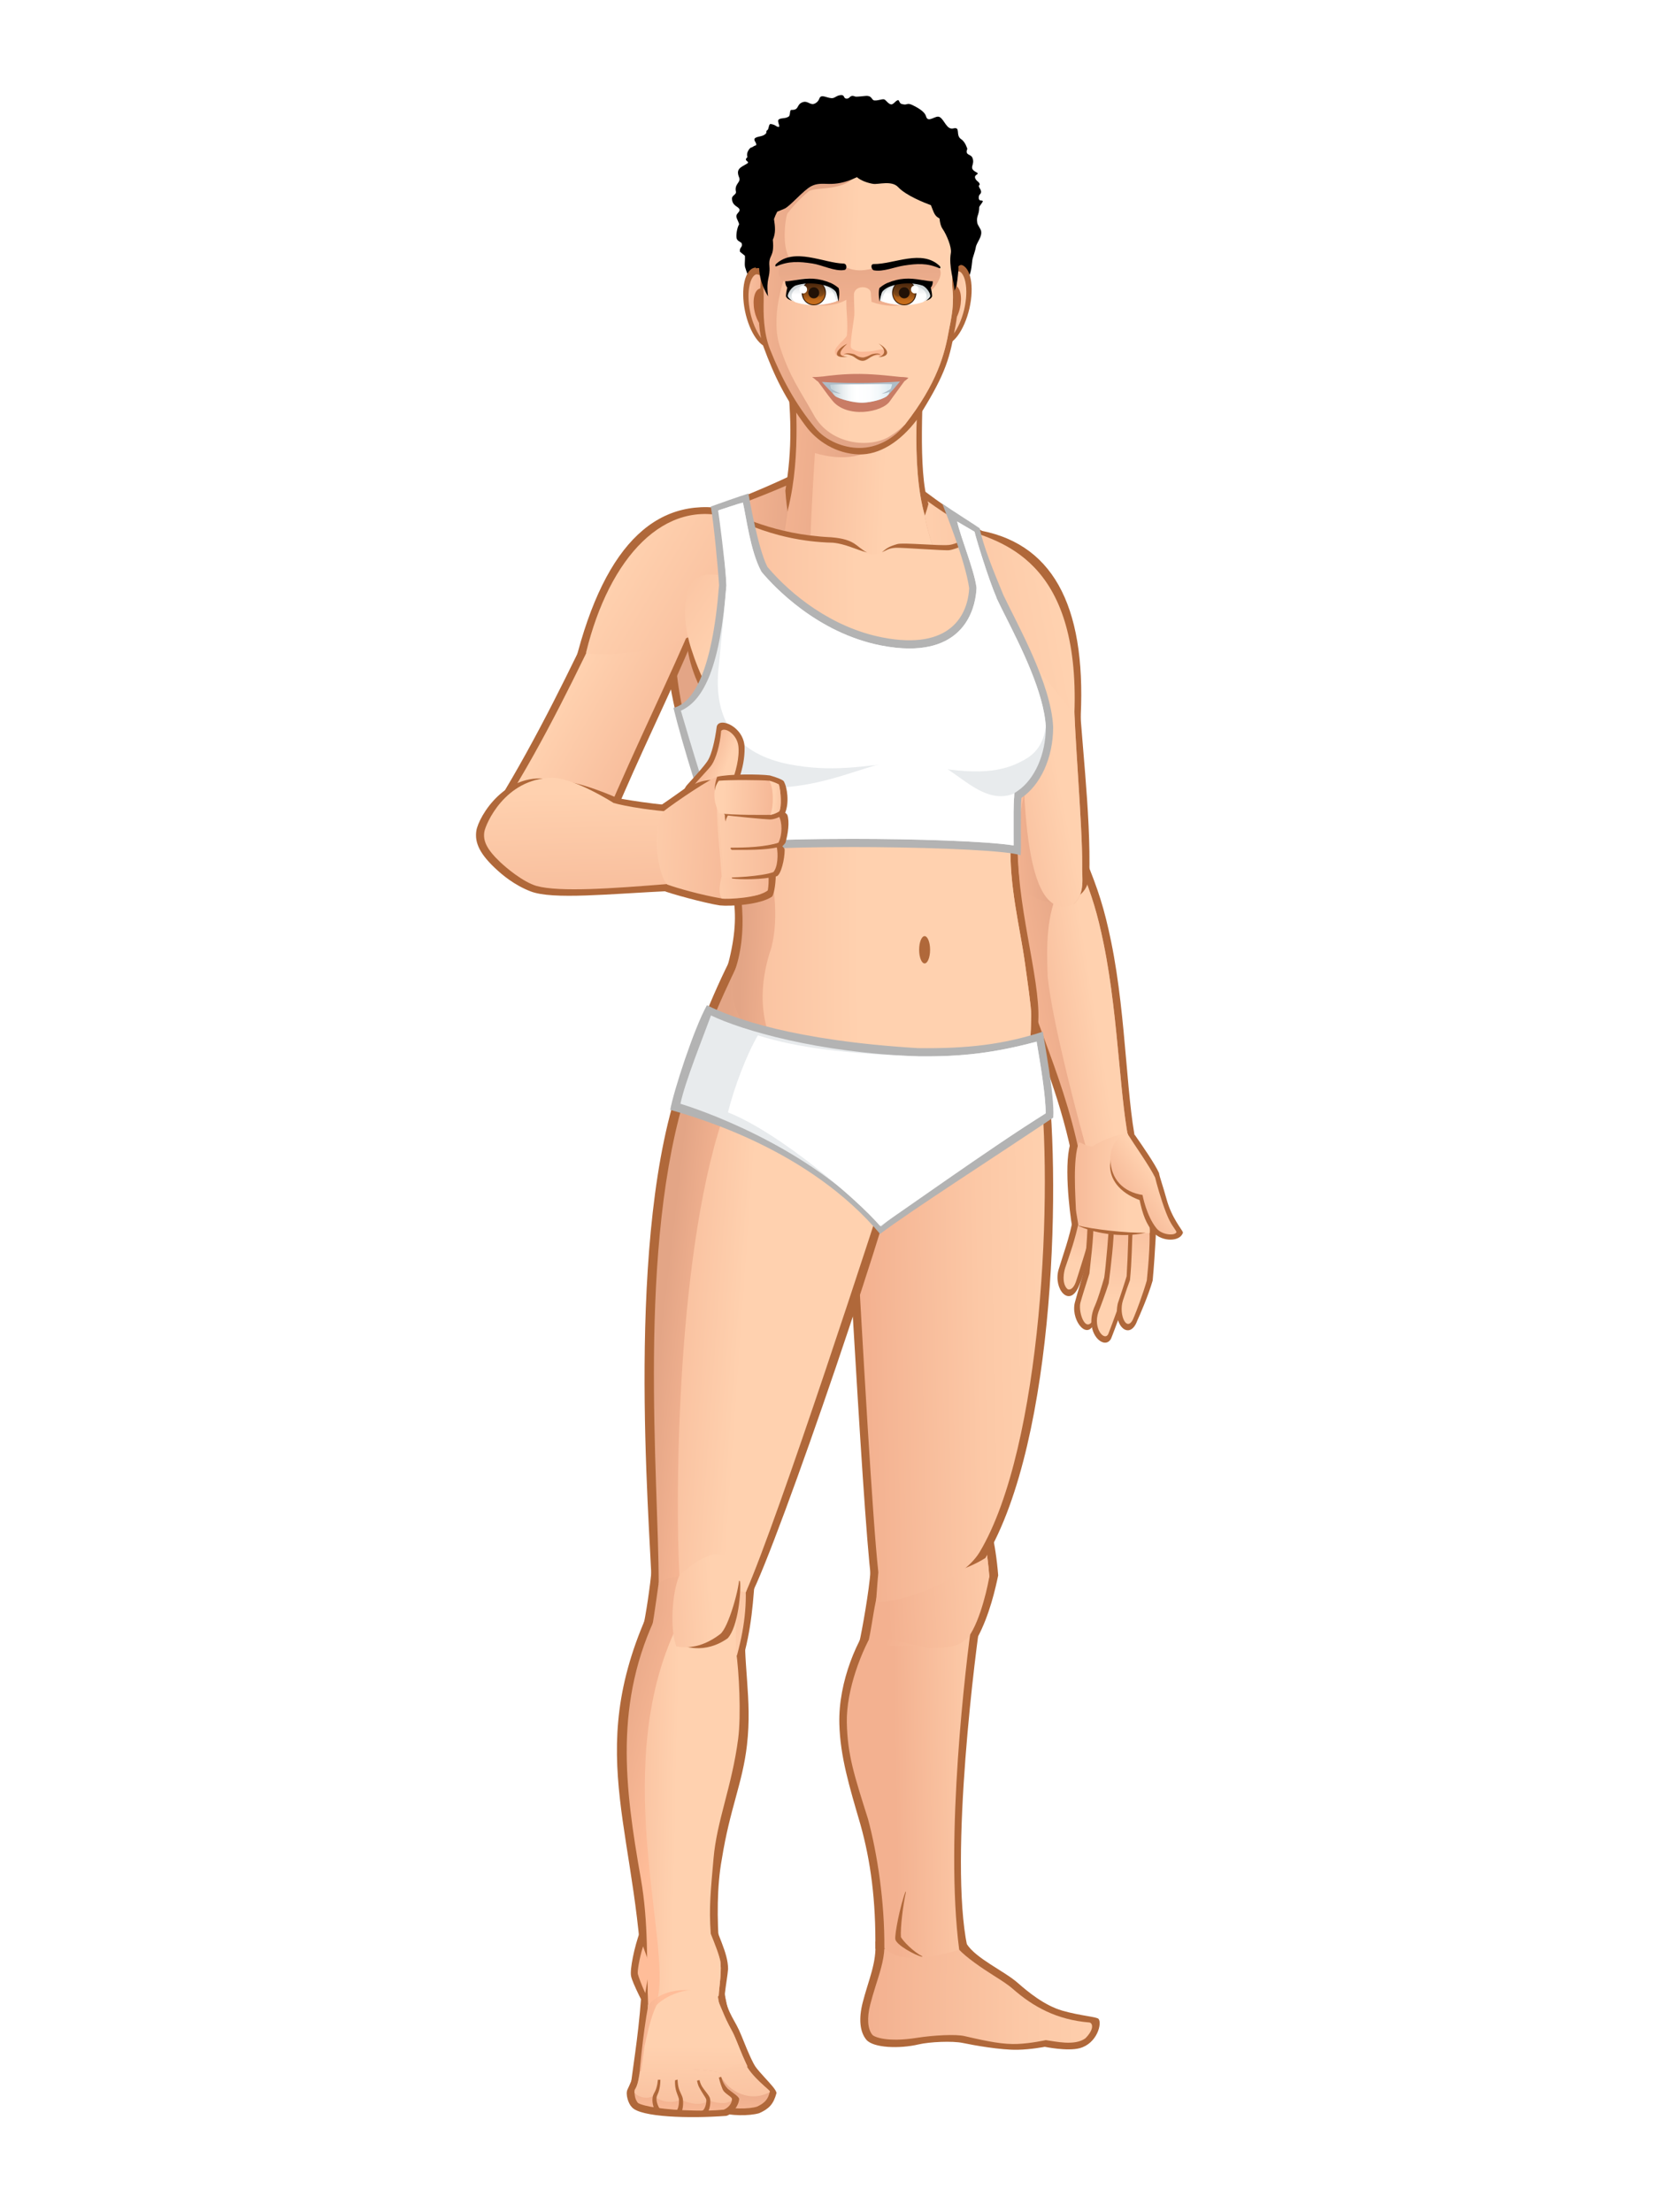 <?xml version="1.0" encoding="utf-8"?>
<!-- Generator: Adobe Illustrator 15.0.0, SVG Export Plug-In . SVG Version: 6.00 Build 0)  -->
<!DOCTYPE svg PUBLIC "-//W3C//DTD SVG 1.1//EN" "http://www.w3.org/Graphics/SVG/1.1/DTD/svg11.dtd">
<svg version="1.1" id="Capa_1_1_" xmlns="http://www.w3.org/2000/svg" xmlns:xlink="http://www.w3.org/1999/xlink" x="0px" y="0px"
	 width="600px" height="800px" viewBox="0 0 600 800" enable-background="new 0 0 600 800" xml:space="preserve">
<rect fill="#FFFFFF" width="600" height="800"/>
<g>
	<g>
		<g>
			<path fill="#B0683A" d="M316.537,702.13c0.684,7.376-2.527,14.113-4.552,22.112c-1.462,5.784-1.028,10.533,1.328,13.368
				c2.521,3.037,12.12,3.312,18.91,1.703c3.92-0.928,12.223-1.316,16.02-0.516c3.794,0.802,13.679,2.583,19.806,2.457
				c4.949-0.106,9.801-1.07,9.801-1.07s8.174,1.697,12.633,0.496c6.332-1.707,8.174-9.066,6.81-10.604
				c-0.683-0.769-6.576-1.101-13.072-2.964c-6.491-1.865-12.531-6.876-16.086-9.997c-5.081-4.464-15.108-8.764-18.565-14.201
				C341.479,700.399,322.217,702.87,316.537,702.13z"/>
			
				<linearGradient id="SVGID_1_" gradientUnits="userSpaceOnUse" x1="314.824" y1="719.065" x2="405.74" y2="722.377" gradientTransform="matrix(1 -0.03 0.029 0.943 -21.003 52.934)">
				<stop  offset="6.030000e-006" style="stop-color:#F3B190"/>
				<stop  offset="0.607" style="stop-color:#FCC8A6"/>
				<stop  offset="1" style="stop-color:#FFD1AF"/>
			</linearGradient>
			<path fill="url(#SVGID_1_)" d="M378.219,737.767c0,0-5.297,1.186-10.229,1.38c-4.937,0.2-10.145-0.725-19.157-2.841
				c-3.143-0.741-11.172-0.325-17.218,0.627c-10.925,1.726-15.5-0.354-16.106-1.08c-1.73-2.08-2.013-6.073-0.777-10.955
				c0.545-2.154,1.19-4.254,1.816-6.287c1.406-4.566,3.138-9.451,3.289-14.09c0.998,0.002,1.788,0.508,3.2,0.462
				c1.313-0.042,2.731-0.101,4.214-0.163c1.601-0.066,3.28-0.137,4.979-0.188c5.268-0.174,10.516-0.725,14.429,0.197
				c2.75,3,8.236,6.757,12.566,9.489c2.695,1.696,5.237,3.304,7.016,4.866c7.377,6.479,15.878,11.232,27.789,12.203
				c1.053,0.191,1.935,2.232-1.486,5.727C388.661,739.948,381.698,738.218,378.219,737.767z"/>
		</g>
		<g>
			<path fill="#B0683A" d="M316.579,584.343c-6.293,7.646-13.423,23.607-13.019,39.057c0.311,11.838,3.61,22.637,7.615,36.352
				c3.728,13.236,5.633,27.752,5.397,45.016c15.445,0,28.971-0.904,33.245-0.904c-6.682-32.144,3.201-108.871,5.197-120.998
				C342.535,582.359,322.072,585.356,316.579,584.343z"/>
			<linearGradient id="SVGID_2_" gradientUnits="userSpaceOnUse" x1="323.799" y1="647.22" x2="366.465" y2="646.553">
				<stop  offset="6.030000e-006" style="stop-color:#F3B190"/>
				<stop  offset="0.607" style="stop-color:#FCC8A6"/>
				<stop  offset="1" style="stop-color:#FFD1AF"/>
			</linearGradient>
			<path fill="url(#SVGID_2_)" d="M346.907,705.079c-5.438,1.645-20.392,6.019-27.071-0.559c0.149-16.652-2.542-34.173-5.902-46.693
				c-4.969-15.761-7.438-23.188-7.671-34.92c-0.231-11.838,5.418-26.406,10.454-34.332c0.25,0.006,0.511,0.008,0.785,0.008
				c3.438,0,8.533-0.541,14.435-1.168c6.474-0.688,13.755-1.463,19.612-1.555C349.395,601.095,341.624,664.632,346.907,705.079z"/>
		</g>
		<g>
			<path fill="#B0683A" d="M314.859,567.808c-0.49,7.367-3.11,21.943-4.092,26.197c20.037-5.178,38.083-6.604,42.738-1.801
				c4.421-8.188,6.588-18.124,7.504-22.502c-0.436-5.811-1.474-12.213-1.995-13.729C347.56,556.982,319.768,567.708,314.859,567.808
				z"/>
			<linearGradient id="SVGID_3_" gradientUnits="userSpaceOnUse" x1="327.746" y1="573.814" x2="374.791" y2="591.227">
				<stop  offset="6.030000e-006" style="stop-color:#F3B190"/>
				<stop  offset="0.607" style="stop-color:#FCC8A6"/>
				<stop  offset="1" style="stop-color:#FFD1AF"/>
			</linearGradient>
			<path fill="url(#SVGID_3_)" d="M314.01,593.788c0.932-3.452,1.67-9.607,2.651-14.354c0.681-3.288,1.499-6.726,1.803-9.171
				c2.894-0.584,7.467-2.942,13.808-4.76c8.034-2.303,17.771-5.09,24.268-6.152c0.413,2.529,0.941,6.596,1.254,10.689
				c-0.194,1.873-4.024,11.331-6.581,19.339c-3.245,2.021-9.197,5.587-16.665,5.587C334.547,594.966,318.072,596.105,314.01,593.788
				z"/>
			<linearGradient id="SVGID_4_" gradientUnits="userSpaceOnUse" x1="321.022" y1="579.307" x2="377.306" y2="575.832">
				<stop  offset="6.030000e-006" style="stop-color:#F3B190"/>
				<stop  offset="0.607" style="stop-color:#FCC8A6"/>
				<stop  offset="1" style="stop-color:#FFD1AF"/>
			</linearGradient>
			<path fill="url(#SVGID_4_)" d="M356.539,559.351c-6.497,1.063-16.233,3.85-24.268,6.152c-3.59,1.027-6.548,1.868-8.981,2.518
				c-1.062,5.027-3.681,17.143-2.056,24.369c5.743,1.945,14.75,3.582,14.75,3.582c7.468,0,10.807-0.491,14.246-3.932
				c4.586-6.223,7.368-20.127,7.563-22C357.48,565.946,356.952,561.88,356.539,559.351z"/>
		</g>
		<g>
			<path fill="#B0683A" d="M378.327,384.898c5.446,37.909,3.954,135.321-21.942,178.507c-14.094,8.959-36.197,8.959-41.323,7.678
				c-3.201-24.312-10.709-171.424-11.992-184.221C319.431,386.862,362.102,386.698,378.327,384.898z"/>
			<linearGradient id="SVGID_5_" gradientUnits="userSpaceOnUse" x1="312.312" y1="484.347" x2="382.312" y2="483.014">
				<stop  offset="6.030000e-006" style="stop-color:#F3B190"/>
				<stop  offset="0.607" style="stop-color:#FCC8A6"/>
				<stop  offset="1" style="stop-color:#FFD1AF"/>
			</linearGradient>
			<path fill="url(#SVGID_5_)" d="M316.822,579.4c0.321-4.798,0.726-9.549,0.843-10.812c-2.092-18.736-5.63-81.766-8.241-128.291
				c-1.293-23.054-2.356-41.982-2.929-49.967c23.642-0.125,58.256-1.57,69.34-2.339c5.242,41.667,1.2,135.298-21.563,173.335
				C347.564,572.333,326.255,579.4,316.822,579.4z"/>
		</g>
		<path fill="#B0683A" d="M325.816,700.491c-0.229-3.22,0.777-11.719,1.801-16.159c-0.031-0.12-0.065-0.259-0.092-0.364
			c-2.098,5.549-3.961,15.536-3.729,17.264c0.281,2.085,7.223,5.92,9.786,6.412c-0.018-0.067-0.037-0.143-0.055-0.211
			C330.345,705.863,326.559,701.905,325.816,700.491z"/>
	</g>
	<g>
		<path fill="#B0683A" d="M264.589,346.089c-5.128,9.865-17.918,37.824-20.715,60.023c12.427,2.3,66.486-2.141,69.903-2.469
			c-0.467-9.865-0.933-51.134-0.933-53.764C308.496,350.208,268.007,346.745,264.589,346.089z"/>
		<linearGradient id="SVGID_6_" gradientUnits="userSpaceOnUse" x1="297.245" y1="378.371" x2="262.578" y2="376.371">
			<stop  offset="0.013" style="stop-color:#FFBD99"/>
			<stop  offset="1" style="stop-color:#E3A586"/>
		</linearGradient>
		<path fill="url(#SVGID_6_)" d="M255.921,403.81c-3.676,0-6.638-0.092-8.856-0.277c3.078-19.707,14.385-43.773,19.816-54.988
			c8.039,1.194,33.728,3.522,43.191,4.201c0.091,9.157,0.438,36.834,0.803,48.18C301.661,401.692,273.397,403.81,255.921,403.81z"/>
	</g>
	<g>
		<path fill="#B0683A" d="M372.65,203.222c-16.931-10.686-31.221-19.892-44.582-30.417c0.02,7.564-0.244,34.28-0.543,39.215
			c11.496,0.296,44.713,0.524,46.574,0.52C374.405,209.251,372.658,205.853,372.65,203.222z"/>
		<linearGradient id="SVGID_7_" gradientUnits="userSpaceOnUse" x1="405.373" y1="193.813" x2="329.424" y2="197.541">
			<stop  offset="6.030000e-006" style="stop-color:#F3B190"/>
			<stop  offset="1" style="stop-color:#FFD1AF"/>
		</linearGradient>
		<path fill="url(#SVGID_7_)" d="M375.06,215.719c-3.155-0.087-37.869-2.8-43.573-2.96c0.053-0.796-1.586-27.293-1.242-35.678
			c5.747,5.754,35.221,23.479,42.952,28.031C373.208,205.388,375.055,214.945,375.06,215.719z"/>
	</g>
	<g>
		<path fill="#B0683A" d="M239.525,188.262c15.611-1.728,43.496-14.632,52.66-19.237c2.33,5.919,12.738,33.87,14.601,39.789
			c-9.786,0.492-62.446-2.469-65.241-2.469C241.545,199.44,239.992,193.687,239.525,188.262z"/>
		<linearGradient id="SVGID_8_" gradientUnits="userSpaceOnUse" x1="252.489" y1="186.812" x2="290.816" y2="189.697">
			<stop  offset="0.013" style="stop-color:#FFBD99"/>
			<stop  offset="1" style="stop-color:#E3A586"/>
		</linearGradient>
		<path fill="url(#SVGID_8_)" d="M302.886,205.904c-10.752-0.065-56.76-2.333-58.675-2.417c-0.293-3.325-2.265-10.672-2.511-11.939
			c9.298-3.15,35.531-12.172,49.58-19.115C293.876,179.486,300.026,197.226,302.886,205.904z"/>
	</g>
	<g>
		<path fill="#B0683A" d="M283.79,129.515c2.702,20.141,2.702,33.159,0.246,47.896c0.983,14.736,4.422,19.648,5.895,21.123
			c6.344,1.192,30.354,1.96,34.388,2.211c2.456-1.474,8.402-6.528,11.461-18.504c-3.93-11.79-1.807-39.85-1.652-53.66
			C326.353,128.728,287.534,129.77,283.79,129.515z"/>
		<linearGradient id="SVGID_9_" gradientUnits="userSpaceOnUse" x1="261.911" y1="164.269" x2="313.658" y2="168.855">
			<stop  offset="0.013" style="stop-color:#FFBD99"/>
			<stop  offset="1" style="stop-color:#E3A586"/>
		</linearGradient>
		<path fill="url(#SVGID_9_)" d="M340.039,208.44c-2.55,0.019-9.933,2.793-15.146,2.894l-0.586,0.009
			c-11.858,0.23-36.617-5.503-43.709-5.932c2.495-5.887,3.299-14.167,4.421-21.369c4.912-19.649,2.646-42.259,1.795-54.152
			c1.098,0.092,36.913-1.454,46.136-1.15c-0.681,9.896-3.843,39.354,1.561,57.857C335.76,194.819,339.382,201.563,340.039,208.44z"
			/>
		<linearGradient id="SVGID_10_" gradientUnits="userSpaceOnUse" x1="272.356" y1="167.781" x2="320.499" y2="169.746">
			<stop  offset="6.030000e-006" style="stop-color:#F3B190"/>
			<stop  offset="1" style="stop-color:#FFD1AF"/>
		</linearGradient>
		<path fill="url(#SVGID_10_)" d="M334.51,186.597c-5.403-18.504-2.241-47.961-1.561-57.857c-0.15-0.004-0.329-0.01-0.494-0.014
			c-1.316,10.225-4.176,20.019-11.209,29.213c-6.877,7.859-16.702,8.844-26.527,5.896c-0.885,14.156-1.762,29.104-1.929,43.416
			c10.272,1.803,23.696,4.244,31.516,4.092l0.586-0.009c5.214-0.101,12.597-2.875,15.146-2.894
			C339.382,201.563,335.76,194.819,334.51,186.597z"/>
	</g>
	<g>
		<path fill="#B0683A" d="M392.535,310.421c4.659,11.345,6.873,18.18,9.32,30.087c5.797,28.218,5.436,60.505,9.863,76.288
			c-2.484,0.659-22.135,4.277-23.378,4.605c-8.233-45.378-32.466-73-22.835-109.502
			C378.556,307.297,388.498,311.407,392.535,310.421z"/>
		<linearGradient id="SVGID_11_" gradientUnits="userSpaceOnUse" x1="359.994" y1="369.632" x2="394.382" y2="363.082">
			<stop  offset="0.013" style="stop-color:#FFBD99"/>
			<stop  offset="1" style="stop-color:#E3A586"/>
		</linearGradient>
		<path fill="url(#SVGID_11_)" d="M390.532,417.943c-3.224-16.192-8.446-30.333-13.081-42.892
			c-7.855-21.269-14.664-39.705-9.638-60.813c3.511-1.082,7.113-1.61,10.959-1.61c2.901,0,5.443,0.29,7.688,0.547
			c1.631,0.188,3.046,0.351,4.3,0.364c4.231,10.478,6.18,16.975,8.362,27.598c2.911,14.166,4.367,29.523,5.651,43.072
			c1.13,11.918,2.125,22.41,3.874,30.23c-3.142,0.637-8.179,1.6-12.185,2.365C393.848,417.304,391.918,417.672,390.532,417.943z"/>
		<linearGradient id="SVGID_12_" gradientUnits="userSpaceOnUse" x1="363.715" y1="368.363" x2="395.939" y2="363.09">
			<stop  offset="6.030000e-006" style="stop-color:#F3B190"/>
			<stop  offset="1" style="stop-color:#FFD1AF"/>
		</linearGradient>
		<path fill="url(#SVGID_12_)" d="M399.122,341.138c-2.183-10.623-4.131-17.12-8.362-27.598c-1.254-0.014-1.072-2.799-2.703-2.984
			c-0.828-0.095-3.931,8.679-4.913,10.644c-4.747,9.988-4.663,20.549-4.257,31.931c1.712,17.121,12.117,55.84,14.573,64.189
			c1.383-0.269,0.388-0.016,3.003-0.514c4.006-0.766,9.043-1.729,12.185-2.365c-1.749-7.82-2.744-18.313-3.874-30.23
			C403.489,370.661,402.033,355.304,399.122,341.138z"/>
	</g>
	<g>
		<path fill="#B0683A" d="M389.864,243.218c0.825,23.027,4.729,49.605,4.097,73.947c-1.082,7.574-7.18,8.23-9.146,8.975
			c-4.038,0.043-15.845-5.01-18.499-10.9c-2.17-15.76-3.235-71.752-3.269-75.041C370.86,242.417,387.544,241.927,389.864,243.218z"
			/>
		<linearGradient id="SVGID_13_" gradientUnits="userSpaceOnUse" x1="354.49" y1="284.557" x2="379.053" y2="282.919">
			<stop  offset="0.013" style="stop-color:#FFBD99"/>
			<stop  offset="1" style="stop-color:#E3A586"/>
		</linearGradient>
		<path fill="url(#SVGID_13_)" d="M388.5,326.841c-2.597,0.027-10.682,1.267-19.602-5.627c-1.762-15.003-2.987-64.139-3.198-77.311
			c4.827-9.11,15.383-5.048,22.548,3.77c0.236,18.231,3.217,50.135,3.145,65.08C391.22,317.192,392.573,322.853,388.5,326.841z"/>
		<linearGradient id="SVGID_14_" gradientUnits="userSpaceOnUse" x1="345.33" y1="289.961" x2="383.322" y2="282.429">
			<stop  offset="6.030000e-006" style="stop-color:#F3B190"/>
			<stop  offset="1" style="stop-color:#FFD1AF"/>
		</linearGradient>
		<path fill="url(#SVGID_14_)" d="M388.5,326.841c4.073-3.988,2.72-9.648,2.893-14.088c0.072-14.945-2.908-46.849-3.145-65.08
			c-5.533-6.807-13.082-10.773-18.458-8.041c0.204,30.883-1.792,85.373,13.6,88.159C385.027,328.118,387.238,327.421,388.5,326.841z
			"/>
	</g>
	<g>
		<path fill="#B0683A" d="M354.884,191.918c27.187,5.304,38.518,29.391,35.769,70.639c-7.25-24.661-43.804-53.433-46.825-56.063
			c1.455-1.385,1.206-7.62,2.901-11.162C347.859,195.084,352.882,192.082,354.884,191.918z"/>
		<linearGradient id="SVGID_15_" gradientUnits="userSpaceOnUse" x1="280.767" y1="242.163" x2="381.643" y2="221.874">
			<stop  offset="6.030000e-006" style="stop-color:#F3B190"/>
			<stop  offset="1" style="stop-color:#FFD1AF"/>
		</linearGradient>
		<path fill="url(#SVGID_15_)" d="M388.568,258.137c-4.007-4.597-12.983-16.54-17.967-20.979
			c-13.603-12.114-25.006-27.048-28.746-31.182c0.453-1.972,2.945-12.577,5.777-14.919
			C361.531,195.659,390.683,201.884,388.568,258.137z"/>
	</g>
	<g>
		<path fill="#B0683A" d="M242.944,192.29c-7.146,57.215,3.727,71.272,14.913,106.786c7.455,21.704,10.834,30.224,4.931,51.601
			c15.845-4.277,22.097,13.506,38.874,46.061c0.467,10.852,6.991,35.021,9.32,35.021c5.281,0,14.136,5.096,21.903,1.479
			c5.591-9.865,41.942-45.873,42.641-64.122c0.74-15.66-8.378-42.58-7.445-66.749c-2.487-17.429-2.807-33.425-2.107-39.462
			c-1.244-25.648-6.596-36.891-6.284-50.37c-1.955,0-52.436-2.243-52.436-2.243S247.602,191.794,242.944,192.29z"/>
		<linearGradient id="SVGID_16_" gradientUnits="userSpaceOnUse" x1="296.052" y1="312.885" x2="270.052" y2="311.551">
			<stop  offset="0.013" style="stop-color:#FFBD99"/>
			<stop  offset="1" style="stop-color:#E3A586"/>
		</linearGradient>
		<path fill="url(#SVGID_16_)" d="M312.239,429.929c-0.49-10.971-11.51-33.686-11.51-33.686
			c-9.479-18.391-22.393-15.529-30.245-24.119c-5.819-6.365-6.224-15.064-5.111-20.074c5.281-13.482,3.799-33.719-3.078-47.965
			c-5.408-11.203-6.862-21.327-10.562-30.947c-7.368-19.158-10.205-45.057-6.632-79.092c8.598,3.07,37.944,9.815,67.669,12.527
			c33.41,3.049,38.073-3.438,42.496-6.811c1.291,4.268,9.207,23.854,11.473,28.318c4.772,9.405,10.18,20.064,8.274,33.395
			c-0.271,2.326-1.076,6.439-2.095,11.648c-1.572,8.016-3.722,18.994-5.059,29.504l-0.018,0.137l-2.338,1.737
			c-0.611,15.821,3.392,30.909,5.127,43.406c0.898,6.47,2.375,16.489,2.33,19.235c-0.467,27.539-4.723,35.12-22.404,44.118
			c-9.335,4.748-14.247,10.645-19.555,19.584C329.434,430.583,314.026,430.095,312.239,429.929z"/>
		<linearGradient id="SVGID_17_" gradientUnits="userSpaceOnUse" x1="225.152" y1="309.746" x2="310.888" y2="309.081">
			<stop  offset="6.030000e-006" style="stop-color:#F3B190"/>
			<stop  offset="1" style="stop-color:#FFD1AF"/>
		</linearGradient>
		<path fill="url(#SVGID_17_)" d="M366.44,286.894c0.528-5.28,8.304-23.092,8.574-25.418c1.905-13.33-3.502-23.989-8.274-33.395
			c-2.266-4.465-10.182-24.051-11.473-28.318c-2.603-0.193-10.766-1.604-14.739-1.789c-5.048-0.23-8.476-1.225-18.791,0
			c-5.403,4.056-7.614,2.826-12.404-0.242c-5.729-3.168-8.965-3.07-20.387-3.686c-7.046-0.377-13.087-3.526-17.685-4.912
			c-13.014-3.92-21.193,0.322-26.456,3.074c-1.979,18.863,5.624,33.373,7.174,48.018c16.241,18.842,21.822,40.811,25.298,66.317
			c2.376,12.2,4.667,24.317,1.72,36.107c-6.878,19.979-3.273,40.935,17.686,52.073c3.614,4.055,9.956,2.105,13.429,8.842
			c0,0,1.636,15.393,2.126,26.363c1.787,0.166,17.194,0.654,18.765,0.917c5.308-8.939,10.22-14.836,19.555-19.584
			c17.682-8.998,21.938-16.579,22.404-44.118c0.045-2.746-1.432-12.766-2.33-19.235c-1.735-12.497-5.738-27.585-5.127-43.406
			C365.506,304.502,365.705,294.261,366.44,286.894z"/>
	</g>
	<ellipse fill="#B0683A" cx="334.399" cy="343.468" rx="1.98" ry="4.934"/>
	<g>
		<g>
			<path fill="#B0683A" d="M216.614,220.159c-9.743,20.555-22.519,47.002-36.602,69.927c10.022,0.739,34.176,8.382,41.02,7.533
				c10.226-24.589,21.897-47.825,29.64-66.647C245.413,223.492,225.606,214.576,216.614,220.159z"/>
			<linearGradient id="SVGID_18_" gradientUnits="userSpaceOnUse" x1="252.808" y1="278.907" x2="204.664" y2="250.905">
				<stop  offset="6.030000e-006" style="stop-color:#F3B190"/>
				<stop  offset="1" style="stop-color:#FFD1AF"/>
			</linearGradient>
			<path fill="url(#SVGID_18_)" d="M218.558,295.373c-5.959,0-32.998-4.132-36.17-4.468c14.42-22.723,27.158-49.521,36.434-68.858
				c2.37-1.231,6.162-4.025,10.189-4.025c8.986,0,17.923,3.176,21.392,7.431c-3.64,8.703-8.639,19.576-13.914,31.049
				c-5.98,13.008-12.155,26.441-17.371,38.867c-0.177,0.003-0.362,0.005-0.559,0.005H218.558z"/>
		</g>
		<path fill="#B0683A" d="M265.653,184.689c-27.136-6.456-46.709,11.054-57.661,54.95c15.254-19.729,38.624-10.107,43.333-8.176
			c9.171-5.239,16.499-22.158,18.802-27.42C270.127,196.152,268.688,186.944,265.653,184.689z"/>
		<linearGradient id="SVGID_19_" gradientUnits="userSpaceOnUse" x1="288.459" y1="242.325" x2="224.219" y2="203.197">
			<stop  offset="6.030000e-006" style="stop-color:#F3B190"/>
			<stop  offset="1" style="stop-color:#FFD1AF"/>
		</linearGradient>
		<path fill="url(#SVGID_19_)" d="M211.942,236.048c8.435-34.633,28.493-56.248,52.534-48.658c1.479,1.623,2.975,8.088,3.056,15.985
			c-0.353,0.864-0.71,1.831-1.108,2.917c-2.134,5.783-4.418,14.986-12.111,20.914C241.362,237.071,214.604,237.282,211.942,236.048z
			"/>
	</g>
	<g>
		<path fill="#B0683A" d="M253.822,219.345c-3.757,3.514-3.756,8.578-5.281,14.37c1.907,15.728,15.526,39.662,45.687,47.528
			c9.087-18.422,12.526-43.229,13.509-45.934C299.876,231.136,270.365,203.882,253.822,219.345z"/>
		<linearGradient id="SVGID_20_" gradientUnits="userSpaceOnUse" x1="207.099" y1="195.409" x2="261.505" y2="232.497">
			<stop  offset="6.030000e-006" style="stop-color:#F3B190"/>
			<stop  offset="1" style="stop-color:#FFD1AF"/>
		</linearGradient>
		<path fill="url(#SVGID_20_)" d="M293.168,278.915c-25.614-7.354-37.174-25.408-43.276-44.587
			c-3.439-10.808-2.94-22.554,2.578-25.544c5.896-3.192,15.91,1.695,19.159,3.193c12.772,5.895,17.138,10.717,26.46,18.421
			c3.12,2.577,5.557,4.593,7.379,5.826c-0.178,0.806-0.401,1.915-0.714,3.464C303.082,248.024,299.664,265.06,293.168,278.915z"/>
	</g>
	<g>
		<path fill="#B0683A" d="M257.385,692.165c1.921,7.567,5.917,13.785,5.937,19.867c-0.365,4.802-2.487,12.721-1.437,24.367
			C258.394,728.3,256.89,697.015,257.385,692.165z"/>
		<g>
			<path fill="#B0683A" d="M270.156,631.013c1.959-17.227-1.636-28.656-0.655-48.307c-0.999-0.025-30.514-0.041-34.538-0.795
				c-24.74,53.854-3.151,81.516-2.434,143.021c7.916-0.375,28.627,4,31.44,4.358c-2.778-8.624-6.503-37.649-2.901-57.013
				C263.987,653.927,268.59,644.793,270.156,631.013z"/>
			<path fill="#B0683A" d="M237.351,546.024c-0.758,17.509-3.107,37.158-6.212,48.666c5.05,2.102,29.065,11.614,37.053,6.848
				c3.698-12.402,4.273-22.671,5.078-34.877C267.896,564.243,241.399,546.19,237.351,546.024z"/>
			<linearGradient id="SVGID_21_" gradientUnits="userSpaceOnUse" x1="259.083" y1="575.182" x2="227.643" y2="574.526">
				<stop  offset="0.013" style="stop-color:#FFBD99"/>
				<stop  offset="1" style="stop-color:#E3A586"/>
			</linearGradient>
			<path fill="url(#SVGID_21_)" d="M241.39,552.272c-1.791,7.115-4.503,33.018-6.525,41.104c2.486,1.314,9.01,2.3,12.848,4.158
				c3.55-15.129,7.292-30.18,11.976-44.88C253.542,552.38,247.042,552.469,241.39,552.272z"/>
			
				<linearGradient id="SVGID_22_" gradientUnits="userSpaceOnUse" x1="237.647" y1="575.22" x2="271.604" y2="591.176" gradientTransform="matrix(0.999 -0.038 0.038 0.999 -18.054 9.787)">
				<stop  offset="6.030000e-006" style="stop-color:#F3B190"/>
				<stop  offset="1" style="stop-color:#FFD1AF"/>
			</linearGradient>
			<path fill="url(#SVGID_22_)" d="M253.25,568.215c-4.684,14.7-1.988,14.19-5.538,29.319c5.606,0.168,14.044,4.237,18.842,1.059
				c3.11-11.465,3.842-20.715,2.619-30.623C265.639,567.351,259.165,568.479,253.25,568.215z"/>
			<linearGradient id="SVGID_23_" gradientUnits="userSpaceOnUse" x1="242.047" y1="653.485" x2="208.641" y2="644.316">
				<stop  offset="0.013" style="stop-color:#FFBD99"/>
				<stop  offset="1" style="stop-color:#E3A586"/>
			</linearGradient>
			<path fill="url(#SVGID_23_)" d="M264.917,597.608c-0.09-2.799,1.363-11.648,1.673-12.649c-3.168-0.378-27.257-1.778-28.54-2.153
				c-16.152,32.678-12.064,63.691-6.308,96.391c2.854,16.207,2.1,30.658,2.635,47.446c3.438-0.904,19.761-2.187,25.536-3.203
				c-0.154-3.974,1.112-8.525,0.663-13.704c-0.194-2.253-2.808-6.762-4.176-10.193c-0.726-9.539-0.455-15.76,0.492-26.771
				c1.148-13.756,6.733-28.635,9.008-46.014C267.021,618.188,265.981,605.198,264.917,597.608z"/>
			<linearGradient id="SVGID_24_" gradientUnits="userSpaceOnUse" x1="213.202" y1="653.301" x2="244.642" y2="653.956">
				<stop  offset="6.030000e-006" style="stop-color:#F3B190"/>
				<stop  offset="1" style="stop-color:#FFD1AF"/>
			</linearGradient>
			<path fill="url(#SVGID_24_)" d="M266.963,628.802c1.123-8.568,0.328-24.094-0.737-31.684c-0.337-5.491,0.054-11.158,0.365-12.159
				c-1.804-0.213-13.205,1.114-20.506,0.612c-26.528,51.338-2.948,117.408-8.351,137.472c6.209-0.38,17.818,1.165,22.18,0.396
				c-0.154-3.974,1.112-8.525,0.663-13.704c-0.194-2.253-2.151-7.006-3.519-10.438c-0.727-9.541,0.037-16.008,0.983-27.02
				C259.186,658.522,264.691,646.186,266.963,628.802z"/>
		</g>
		<g>
			<path fill="#B0683A" d="M231.484,698.448c-2.054,5.527-3.775,13.913-3.237,16.199c0.392,2.336,5.177,11.639,6.131,13.062
				C234.287,721.538,234.278,705.685,231.484,698.448z"/>
			<linearGradient id="SVGID_25_" gradientUnits="userSpaceOnUse" x1="230.3" y1="712.131" x2="212.613" y2="710.903">
				<stop  offset="0.013" style="stop-color:#FFBD99"/>
				<stop  offset="1" style="stop-color:#E3A586"/>
			</linearGradient>
			<path fill="url(#SVGID_25_)" d="M233.368,720.772c-1.423-3.082-2.442-5.967-2.692-6.947c-0.203-0.859,0.509-5.546,1.906-9.965
				c0.663,2.105,1.864,4.678,2.414,7.165C234.896,712.478,233.808,717.806,233.368,720.772z"/>
		</g>
		<g>
			<path fill="#B0683A" d="M246.577,389.319c-20.633,56.248-11.625,160.147-10.808,185.201c11.186-11.837,26.203-5,35.699,2.619
				c9.497-17.684,53.97-147.379,56.58-167.596C299.096,397.454,258.051,391.578,246.577,389.319z"/>
			<linearGradient id="SVGID_26_" gradientUnits="userSpaceOnUse" x1="264.185" y1="485.456" x2="238.686" y2="482.456">
				<stop  offset="0.013" style="stop-color:#FFBD99"/>
				<stop  offset="1" style="stop-color:#E3A586"/>
			</linearGradient>
			<path fill="url(#SVGID_26_)" d="M238.226,572.72c0-37.734-8.023-122.32,10.446-179.405c6.183,1.926,57.132,12.695,74.785,19.829
				c-9.754,30.564-40.037,121.34-53.721,162.662C262.051,574.903,246.924,565.812,238.226,572.72z"/>
			<linearGradient id="SVGID_27_" gradientUnits="userSpaceOnUse" x1="222.298" y1="484.739" x2="268.148" y2="488.014">
				<stop  offset="6.030000e-006" style="stop-color:#F3B190"/>
				<stop  offset="1" style="stop-color:#FFD1AF"/>
			</linearGradient>
			<path fill="url(#SVGID_27_)" d="M262.953,399.964c-18.342,49.123-18.833,142.133-17.202,170.199
				c8.282-0.312,18.224,4.967,23.985,5.643c11.965-27.324,45.933-131.609,55.687-162.169
				C312.727,408.503,281.751,404.339,262.953,399.964z"/>
		</g>
		<path fill="#B0683A" d="M267.643,571.839c0.433,3.439-0.613,16.387-4.481,20.627c-8.511,5.969-16.087,2.818-17.979,2.072
			c-2.379-5.664,1.236-22.145,2.802-25.779c3.428-4.088,7.153-4.239,11.917-1.469C261.96,568.358,263.505,569.21,267.643,571.839z"
			/>
		
			<linearGradient id="SVGID_28_" gradientUnits="userSpaceOnUse" x1="216.243" y1="580.306" x2="254.407" y2="582.817" gradientTransform="matrix(0.991 -0.132 0.132 0.991 -71.097 34.341)">
			<stop  offset="6.030000e-006" style="stop-color:#F3B190"/>
			<stop  offset="1" style="stop-color:#FFD1AF"/>
		</linearGradient>
		<path fill="url(#SVGID_28_)" d="M244.611,595.397c-2.412-6.129-1.571-19.162,0.983-25.463c8.106-7.697,17.93-12.855,21.814-0.316
			c0.272,3.942-3.936,19.082-6.964,21.344C252.963,596.626,247.269,595.782,244.611,595.397z"/>
		<g>
			<path fill="#B0683A" d="M231.867,722.421c-1.138,15.257-3.118,25.586-4.169,35.332c12.482,5.826,47.345-2.534,50.293-3.01
				c-6.426-8.291-8.123-14.947-10.763-20.701c-2.055-4.442-4.988-7.359-5.45-15.456C258.966,726.81,238.014,737.36,231.867,722.421z
				"/>
			<linearGradient id="SVGID_29_" gradientUnits="userSpaceOnUse" x1="238.853" y1="739.744" x2="221.659" y2="739.253">
				<stop  offset="0.013" style="stop-color:#FFBD99"/>
				<stop  offset="1" style="stop-color:#E3A586"/>
			</linearGradient>
			<path fill="url(#SVGID_29_)" d="M230.702,759.18c0.23-8.149,1.872-23.964,3.732-34.007c5.443-6.709,17.157-6.914,25.237-2.641
				c0.278,2.266,0.418,1.874,1.744,5.047c0.856,2.066,1.598,3.729,3.419,7.07c2.146,3.945,4.45,12.574,9.877,20.031
				C263.474,757.675,236.997,761.855,230.702,759.18z"/>
			
				<linearGradient id="SVGID_30_" gradientUnits="userSpaceOnUse" x1="252.233" y1="784.583" x2="253.487" y2="739.765" gradientTransform="matrix(1 -0.027 0.027 1 -20.409 7.172)">
				<stop  offset="6.030000e-006" style="stop-color:#F3B190"/>
				<stop  offset="1" style="stop-color:#FFD1AF"/>
			</linearGradient>
			<path fill="url(#SVGID_30_)" d="M264.835,734.649c-1.821-3.342-2.563-5.004-3.419-7.07c-1.326-3.173-1.478-3.272-1.758-5.537
				c-8.13-5.434-18.61-0.731-22.194,3.052c-2.175,4.481-3.172,9.818-4.356,14.776c-0.97,7.883-2.256,13.988-2.406,19.31
				c6.294,2.676,32.771-1.505,44.01-4.499C269.285,747.224,266.981,738.595,264.835,734.649z"/>
			<path fill="#B0683A" d="M270.999,743.569c1.492,4.64,9.66,11.07,9.828,13.342c-1.094,4.068-2.722,5.675-6.232,7.27
				c-3.615,1.08-10.62,0.953-14.085-0.258c-1.309-2.326-1.857-8.799-2.715-11.368C260.711,752.864,271.405,752.048,270.999,743.569z
				"/>
			
				<linearGradient id="SVGID_31_" gradientUnits="userSpaceOnUse" x1="269.564" y1="769.388" x2="270.792" y2="749.491" gradientTransform="matrix(0.956 0.017 -0.017 1 22.959 -4.266)">
				<stop  offset="0.013" style="stop-color:#FFBD99"/>
				<stop  offset="1" style="stop-color:#E3A586"/>
			</linearGradient>
			<path fill="url(#SVGID_31_)" d="M261.189,761.38c-0.845-2.043-2.499-8.156-2.71-8.889c3.715-1.409,8.254-5.295,11.335-5.652
				c2.173,4.805,8.493,8.762,8.612,9.461c-0.559,2.885-1.917,4.229-4.542,5.481C271.283,762.761,263.129,762.801,261.189,761.38z"/>
			
				<linearGradient id="SVGID_32_" gradientUnits="userSpaceOnUse" x1="273.974" y1="786.767" x2="269.062" y2="737.317" gradientTransform="matrix(1 -1.000000e-004 1.000000e-004 1 -1.458 -0.088)">
				<stop  offset="6.030000e-006" style="stop-color:#F3B190"/>
				<stop  offset="1" style="stop-color:#FFD1AF"/>
			</linearGradient>
			<path fill="url(#SVGID_32_)" d="M275.842,757.616c1.082-0.318,2.634-0.959,2.634-1.201c-0.119-0.697-6.787-5.459-8.958-10.266
				c-2.478,0.289-7.507,1.451-9.491,3.498C263.895,757.792,271.719,758.957,275.842,757.616z"/>
			<path fill="#B0683A" d="M262.702,765.152c-13.468,1.028-31.172,0.483-34.185-3.149c-1.278-1.233-2.346-4.681-1.604-6.311
				c0.85-1.875,1.98-4.049,2.436-6.764c3.931,2.041,24.324,4.836,31.478,2.093c0.454,1.521,0.844,2.664,2.39,4.355
				c1.754,1.472,3.605,2.464,4.113,3.558C267.287,761.319,264.903,764.556,262.702,765.152z"/>
			
				<linearGradient id="SVGID_33_" gradientUnits="userSpaceOnUse" x1="247.612" y1="768.03" x2="248.84" y2="748.136" gradientTransform="matrix(0.956 0.017 -0.017 1 22.959 -4.266)">
				<stop  offset="0.013" style="stop-color:#FFBD99"/>
				<stop  offset="1" style="stop-color:#E3A586"/>
			</linearGradient>
			<path fill="url(#SVGID_33_)" d="M251.082,763.235c-10.685-0.197-18.244-1.516-20.285-2.703c-1.261-1.24-1.443-3.734-1.219-4.791
				c0.702-1.12,1.129-2.096,1.744-6.322c5.551-0.92,18.179-1.821,27.996-0.166c0.432,3.436,2.113,6.549,2.113,6.549
				c0.714,1.248,2.128,1.903,3.233,3.011c0.241,2.042-1.563,3.601-2.939,4.104C258.347,763.253,255.083,763.31,251.082,763.235z"/>
			
				<linearGradient id="SVGID_34_" gradientUnits="userSpaceOnUse" x1="247.712" y1="780.547" x2="249.019" y2="741.999" gradientTransform="matrix(1 -1.000000e-004 1.000000e-004 1 -1.458 -0.088)">
				<stop  offset="6.030000e-006" style="stop-color:#F3B190"/>
				<stop  offset="1" style="stop-color:#FFD1AF"/>
			</linearGradient>
			<path fill="url(#SVGID_34_)" d="M264.579,759.68c0.843-1.349-2.122-2.077-3.148-3.878c0,0-1.374-3.109-1.806-6.541
				c-9.818-1.656-22.592-1.102-28.143-0.181c-0.616,4.226-1.202,5.541-1.904,6.661c-0.033,0.163-0.108,0.732-0.123,0.953
				c0.739,1.412,4.588,2.789,6.941,1.164c2.152,2.082,6.322,3.071,9.865,1.447c3.396,1.574,7.485,2.27,10.117,0.258
				C258.757,760.456,262.369,761.188,264.579,759.68z"/>
			<path fill="#B0683A" d="M253.642,763.437c0,0,0.643-0.281,0.765-0.424c0.248-0.289,0.466-0.703,0.631-1.148
				c0.167-0.445,0.29-0.932,0.359-1.419c0.069-0.466,0.077-1.017,0.002-1.285l0.023,0.058c-0.218-0.557-0.538-1.076-0.914-1.609
				c-0.372-0.535-1.727-2.806-1.94-3.393c-0.211-0.592-0.37-1.17-0.475-1.814l0.883-0.188c0.119,0.509,0.301,1.057,0.518,1.548
				c0.221,0.497,0.483,0.96,0.795,1.355c0,0,0.755,1.066,1.187,1.596c0.43,0.525,0.869,1.129,1.2,1.828l0.012,0.023l0.009,0.032
				c0.259,0.796,0.219,1.399,0.188,2.037c-0.048,0.63-0.158,1.239-0.338,1.84c-0.183,0.606-0.428,1.21-0.838,1.772
				c-0.207,0.281-0.458,0.553-0.776,0.771c-0.157,0.111-1.034,0.415-1.034,0.415L253.642,763.437z"/>
			<path fill="#B0683A" d="M244.584,763.194c0,0,0.344-0.244,0.428-0.416c0.174-0.344,0.307-0.799,0.398-1.268
				c0.089-0.471,0.141-0.962,0.156-1.45c0.011-0.472-0.001-0.999-0.113-1.337c-0.265-0.869-0.786-1.935-1.029-3.047
				c-0.267-1.107-0.335-2.259-0.282-3.375l0.91-0.277c0.021,1.033,0.171,2.343,0.472,3.286c0.284,0.973,0.773,1.771,1.218,2.894
				c0.247,0.67,0.269,1.244,0.311,1.834c0.022,0.594,0.001,1.176-0.068,1.766c-0.075,0.588-0.188,1.186-0.439,1.813
				c-0.131,0.311-1.297,1.471-1.451,1.514c-0.081,0.022-0.245,0.058-0.245,0.058L244.584,763.194z"/>
			<path fill="#B0683A" d="M237.227,763.979c-0.483-0.923-0.886-1.934-1.112-3.02c-0.223-1.082-0.25-2.313,0.169-3.43
				c0.1-0.279,0.44-0.881,0.44-0.881l0.002-0.004l0.005-0.01l0.24-0.465c0.19-0.4,0.345-0.83,0.475-1.28
				c0.258-0.895,0.427-1.868,0.5-2.804l0.889,0.018c0,1.061-0.096,2.078-0.306,3.107c-0.105,0.513-0.244,1.025-0.432,1.532
				c-0.047,0.126-0.492,1.113-0.543,1.304c-0.219,0.766-0.147,1.624,0.096,2.454c0.244,0.841,0.639,1.646,1.12,2.397
				L237.227,763.979z"/>
		</g>
	</g>
	<path fill="#B0683A" d="M261.805,184.632c5.731,1.555,17.685,8.678,38.809,9.66c8.842,0.736,8.842,3.357,12.938,5.486
		c-4.177-1.066-7.534-3.029-12.282-3.521c-23.417-0.492-38.646-10.644-39.956-10.971
		C260.987,184.14,261.642,184.957,261.805,184.632z"/>
	<g>
		<g>
			<path fill="#B0683A" d="M388.057,440.572c-1.146,6.798-3.686,13.429-5.239,18.669c-1.883,6.836,3.888,13.836,7.286,6.058
				c2.742-5.776,6.621-22.854,7.038-25.196C394.659,438.931,389.412,440.872,388.057,440.572z"/>
			<linearGradient id="SVGID_35_" gradientUnits="userSpaceOnUse" x1="392.821" y1="432.039" x2="389.338" y2="456.64">
				<stop  offset="6.030000e-006" style="stop-color:#F3B190"/>
				<stop  offset="1" style="stop-color:#FFD1AF"/>
			</linearGradient>
			<path fill="url(#SVGID_35_)" d="M385.969,466.077c-2.088-2.088-1.146-6.35-0.695-7.684c1.642-4.834,3.654-10.246,5.116-17.677
				c1.042,0.364,3.901,0.696,5.037,1.167c-1.041,5.259-5.638,19.597-6.266,21.491C388.111,466.538,386.492,466.601,385.969,466.077z
				"/>
			<path fill="#B0683A" d="M393.495,438.241c-0.032,4.473-0.513,13.495-1.344,20.754c-0.511,2.537-2.376,8.021-3.275,11.545
				c-1.966,6.222,3.93,14.247,6.651,8.405c0.676-1.456,5.781-14.286,6.164-15.5c1.541-4.542,3.139-22.542,2.825-24.381
				C402.106,438.931,395.011,438.579,393.495,438.241z"/>
			<linearGradient id="SVGID_36_" gradientUnits="userSpaceOnUse" x1="399.102" y1="433.485" x2="396.468" y2="459.385">
				<stop  offset="6.030000e-006" style="stop-color:#F3B190"/>
				<stop  offset="1" style="stop-color:#FFD1AF"/>
			</linearGradient>
			<path fill="url(#SVGID_36_)" d="M396.11,475.639c-3.058,8.159-6.269-0.854-5.382-4.501c0.54-2.024,2.183-7.139,3.271-10.606
				c0.336-3.858,1.5-11.628,1.528-19.4c1.061,0.101,6.378,0.478,6.708,0.493c-0.211,7.037-0.559,14.529-1.583,19.074
				C400.413,461.363,396.834,473.523,396.11,475.639z"/>
			<path fill="#B0683A" d="M401.319,439.181c-0.237,5.891-1.435,19.271-1.964,22.844c-1.018,3.475-2.153,7.355-3.316,10.069
				c-4.422,9.581,3.316,16.58,5.772,12.036c1.161-2.715,6.533-17.668,6.533-17.668s4.001-25.576,4.147-26.87
				C409.702,439.398,403.518,439.507,401.319,439.181z"/>
			<linearGradient id="SVGID_37_" gradientUnits="userSpaceOnUse" x1="404.666" y1="430.952" x2="403.356" y2="469.804">
				<stop  offset="6.030000e-006" style="stop-color:#F3B190"/>
				<stop  offset="1" style="stop-color:#FFD1AF"/>
			</linearGradient>
			<path fill="url(#SVGID_37_)" d="M397.271,474.425c0.979-2.451,2.761-7.316,3.707-10.356c0.802-6.165,1.928-15.571,1.901-21.443
				c1.565,0.156,6.143-0.222,7.784-0.093c-0.558,4.422-2.616,20.297-2.616,20.297s-6.807,18.711-7.216,19.568
				C399.479,485.235,395.18,480.446,397.271,474.425z"/>
			<path fill="#B0683A" d="M408.197,439.794c-0.002,3.502-0.234,13.842-0.736,21.74c-0.688,2.328-2.271,7.057-3.193,9.823
				c-1.854,8.384,4.423,13.499,7.04,6.226c0.831-1.782,3.973-8.969,5.569-14.495c0.947-10.134,1.498-22.953,1.391-24.151
				C415.756,438.772,410.644,439.964,408.197,439.794z"/>
			<linearGradient id="SVGID_38_" gradientUnits="userSpaceOnUse" x1="411.456" y1="422.188" x2="410.62" y2="465.889">
				<stop  offset="6.030000e-006" style="stop-color:#F3B190"/>
				<stop  offset="1" style="stop-color:#FFD1AF"/>
			</linearGradient>
			<path fill="url(#SVGID_38_)" d="M406.141,470.232c0.881-2.677,2.074-6.167,2.53-7.3c0.715-7.396,0.634-12.309,1.069-20.939
				c0.803-0.068,2.657-0.385,3.487-0.48c0.828-0.094,1.622,1.287,2.399,1.219c0.477,5.072-0.184,13.889-0.871,20.347
				c-1.416,4.935-3.761,11.151-4.593,13.07C407.764,482.683,404.396,475.534,406.141,470.232z"/>
		</g>
		<g>
			<path fill="#B0683A" d="M387.564,412.409c-3.109,6.793-0.694,26.239,0.166,31.111c8.229-2.539,28.06,1.242,31.626,1.535
				c-0.274-10.059-9.113-33.283-9.749-36.846C406.055,413.142,395.941,425.284,387.564,412.409z"/>
			<linearGradient id="SVGID_39_" gradientUnits="userSpaceOnUse" x1="380.581" y1="428.01" x2="407.676" y2="428.01">
				<stop  offset="6.030000e-006" style="stop-color:#F3B190"/>
				<stop  offset="1" style="stop-color:#FFD1AF"/>
			</linearGradient>
			<path fill="url(#SVGID_39_)" d="M390.021,443.358c-0.008-0.66-0.883-5.182-0.904-5.926c-0.144-4.754-1.208-18.263,1.074-24.291
				c0.644-0.208,1.778,1.097,4.694,1.508c4.316-2.604,8.71-4.361,13.025-4.742c0.127,6.162,8.455,25.803,7.901,35.967
				C408.362,446.468,401.126,446.063,390.021,443.358z"/>
		</g>
		<g>
			<path fill="#B0683A" d="M410.4,410.386c2.937,4.212,7.345,10.592,8.775,13.811c0.153,1.255,1.539,5.097,2.721,9.44
				c1.854,6.815,5.555,10.923,5.951,12.054c-0.953,3.49-7.521,3.354-10.439,0.244c-2.919-3.106-4.2-7.024-5.26-11.955
				C397.064,428.456,399.355,414.044,410.4,410.386z"/>
			<linearGradient id="SVGID_40_" gradientUnits="userSpaceOnUse" x1="403.749" y1="436.672" x2="418.26" y2="426.307">
				<stop  offset="6.030000e-006" style="stop-color:#F3B190"/>
				<stop  offset="1" style="stop-color:#FFD1AF"/>
			</linearGradient>
			<path fill="url(#SVGID_40_)" d="M418.282,444.214c-3.72-4.569-5.074-12.084-5.074-12.084
				c-6.852-1.044-11.497-5.615-11.655-13.014c-0.071-3.293,1.91-8.896,6.36-8.896c2.226,3.563,7.945,11.635,9.85,15.609
				c0.515,2.087,2.075,7.891,4.028,12.876c1.647,4.2,2.753,5.034,3.707,6.78C425.261,446.925,420.402,446.816,418.282,444.214z"/>
		</g>
		<path fill="#B0683A" d="M389.684,443.143c5.71,1.44,17.368,2.754,24.654,2.67C405.087,447.862,395.015,445.712,389.684,443.143z"
			/>
	</g>
	<path fill="#B0683A" d="M352.932,192.204c-1.392,1.188-6.182,4.503-9.742,4.872c-3.562,0.369-16.457-0.942-18.668-0.327
		c-2.947,0.859-3.846,1.471-5.566,2.947c1.843-0.736,2.393-1.452,4.993-1.598c2.21-0.125,17.807,1.105,19.405,0.861
		c3.479-0.492,9.866-4.34,10.48-4.996C353.465,193.597,353.261,192.491,352.932,192.204z"/>
	<g>
		<path fill="#B3B3B3" d="M377.182,373.085c-14.425,4.689-27.442,6.163-45.164,5.945c-45.159-2.73-67.02-10.837-76.353-15.503
			c-4.667,8.351-12.097,31.169-13.264,37.827c10.563,3.043,50.345,14.533,75.897,44.867c10.809-8.188,43.559-29.229,62.612-42.063
			C381.531,396.269,377.336,375.223,377.182,373.085z"/>
		<path fill="#E8EBED" d="M318.627,443.521c-23.089-26.363-59.863-40.451-72.542-44.375c1.687-8.07,8.198-24.072,11.053-31.935
			c11.299,5.405,38.809,13.511,74.681,14.772l0.101,0.009h0.103c15.997,0.204,27.788-1.271,42.88-5.302
			c0.071,0.424,0.15,0.896,0.237,1.418c1.033,6.104,3.102,18.338,3.036,24.508C358.581,415.028,328.531,435.007,318.627,443.521z"/>
		<path fill="#FFFFFF" d="M375.139,378.108c-0.087-0.522-0.166-0.994-0.237-1.418c-15.092,4.031-26.883,5.506-42.88,5.302h-0.103
			l-0.101-0.009c-25.994-0.914-43.505-3.098-57.732-7.565c-4.094,7.039-8.515,18.667-10.808,27.838
			c18.995,7.533,46.832,31.603,55.019,41.101c2.608-1.563,41.758-29.476,59.877-40.74
			C378.24,396.446,376.172,384.212,375.139,378.108z"/>
	</g>
	<g>
		<path fill="#B3B3B3" d="M362.888,215.182c-3.673-8.837-7.266-17.687-8.567-24.124c-1.321-0.988-9.543-6.167-13.515-8.88
			c0.912,2.444,8.278,20.445,9.71,30.514c-0.464,9.555-6.69,22.646-31.386,17.824c-18.415-3.597-33.248-15.606-41.584-25.506
			c-3.459-6.665-6.591-25.147-6.875-26.53c-3.094,0.951-10.884,3.729-13.594,4.699c0.986,5.51,2.615,22.068,2.977,28.451
			c-2.464,31.475-9.403,42.607-16.488,44.369c3.087,12.824,11.188,38.867,16.457,52.613c14.997-3.617,99.101-2.631,109.101,0.656
			c0.292-2.301-0.149-16.438,0.292-20.715c6.763-4.603,11.471-14.303,11.471-25.648
			C380.182,247.149,367.653,225.337,362.888,215.182z"/>
		<path fill="#E8EBED" d="M366.582,305.729c-10.097-1.562-35.703-2.373-58.59-2.373c-10.822,0-35.798,0.198-46.375,1.939
			c-3.251-7.841-12.85-39.498-15.367-48.285c8.352-3.768,14.154-15.934,16.442-45.121l0.015-0.222l-0.166-2.883
			c-0.258-4.572-2.052-22.979-2.355-24.387c1.092-0.128,6.505-2.296,8.497-2.633c1.168,4.925,2.694,17.604,6.603,24.783l0.145,0.265
			l0.189,0.226c4.252,5.049,19.924,21.878,43.056,26.393c3.66,0.714,7.102,1.078,10.223,1.078c21.539,0,24.014-16.577,24.26-21.656
			l0.015-0.313l-0.044-0.311c-0.914-6.449-5.527-17.362-6.964-23.638c1.309,0.731,5.445,3.213,6.294,3.699
			c0.339,1.754,4.893,16.771,7.874,23.672l0.077,0.313l0.134,0.283c0.866,1.844,1.95,4.001,3.205,6.498
			c5.542,11.021,13.911,27.67,14.49,39.924c-0.021,9.799-4.019,18.84-10.199,23.046l-1.106,0.752l-0.146,1.438
			c-0.262,2.533-0.236,7.748-0.214,12.793C366.582,302.548,366.587,304.275,366.582,305.729z"/>
		<path fill="#FFFFFF" d="M366.77,286.974c-13.101,5.242-22.927-12.854-34.717-12.854c-20.913,0-37.58,17.685-78.108,7.86
			c2.066,6.405,6.557,20.628,7.672,23.314c10.577-1.741,35.553-1.939,46.375-1.939c22.887,0,48.493,0.812,58.59,2.373
			c0.005-1.453,0-3.181-0.009-4.72c-0.022-5.045-0.048-10.26,0.214-12.793L366.77,286.974z"/>
		<path fill="#FFFFFF" d="M326.486,275.513c15.884,2.783,30.375,5.977,41.92,0.328c3.842-1.881,8.597-4.424,9.817-13.027
			c-0.646-12.236-8.958-28.783-14.475-39.758c-1.255-2.497-2.339-4.654-3.205-6.498l-0.134-0.283l-0.077-0.313
			c-2.981-6.9-7.535-21.918-7.874-23.672c-0.849-0.486-4.985-2.968-6.294-3.699c1.437,6.275,6.05,17.188,6.964,23.638l0.044,0.311
			l-0.015,0.313c-0.246,5.079-2.721,21.656-24.26,21.656c-3.121,0-6.563-0.364-10.223-1.078
			c-23.132-4.515-38.804-21.344-43.056-26.393l-0.189-0.226l-0.145-0.265c-3.909-7.179-5.435-19.858-6.603-24.783
			c-1.781,0.432-7.59,2.344-8.965,2.824c0.369,2.026,2.566,19.623,2.824,24.195l0.166,2.883l-0.015,0.222
			c-0.805,10.258-2.195,22.439-2.606,27.845c-2.948,22.106,7.779,33.159,25.054,36.597
			C300.61,279.411,312.157,277.067,326.486,275.513z"/>
	</g>
	<g>
		<path fill="#B0683A" d="M257.383,321.28c-1.964,0-8.254,0.611-14.409,0.901c-22.678,1.064-43.067,3.274-51.09,0.163
			c-5.931-2.3-10.222-5.955-12.609-8.188c-5.413-5.061-7.712-9.156-6.994-13.756c0.766-4.911,10.678-22.352,28.124-18.299
			c9.123,0.154,22.882,6.508,22.882,6.508s14.062,2.703,27.893,3.244C252.395,298.669,257.305,311.367,257.383,321.28z"/>
		<linearGradient id="SVGID_41_" gradientUnits="userSpaceOnUse" x1="214.771" y1="349.198" x2="212.777" y2="286.046">
			<stop  offset="6.030000e-006" style="stop-color:#F3B190"/>
			<stop  offset="1" style="stop-color:#FFD1AF"/>
		</linearGradient>
		<path fill="url(#SVGID_41_)" d="M194.012,320.378c-4.939-1.496-10.859-6.496-13.039-8.555c-4.8-4.524-6.385-7.68-5.791-11.094
			c0.445-2.559,7.263-19.123,24.455-19.486c8.318,0.165,22.204,9.086,22.315,9.148c0,0,9.576,2.766,27.207,3.596
			c0.852,5.092,2.533,16.07,2.886,25.137c-0.356,0.051-3.164-0.029-11.036,0.602C221.714,321.268,202.425,322.712,194.012,320.378z"
			/>
	</g>
	<g>
		<path fill="#B0683A" d="M244.233,293.112c1.26-2.698,2.909-7.688,4.185-9.168c0.749-0.863,6.657-7.162,7.738-9.21
			c1.132-1.914,2.372-6.583,3.07-12.036c0.969-3.598,10.003,0.16,10.071,7.736c0.069,7.77-3.155,14.069-4.913,18.055
			C262.473,289.081,245.628,292.591,244.233,293.112z"/>
		
			<linearGradient id="SVGID_42_" gradientUnits="userSpaceOnUse" x1="251.214" y1="274.377" x2="261.29" y2="277.651" gradientTransform="matrix(0.999 0.053 -0.053 0.999 15.501 -11.663)">
			<stop  offset="6.030000e-006" style="stop-color:#F3B190"/>
			<stop  offset="1" style="stop-color:#FFD1AF"/>
		</linearGradient>
		<path fill="url(#SVGID_42_)" d="M247.6,289.831c0.863-2.244,2.408-4.506,3.246-5.703c0.428-0.609,2.373-2.816,3.631-4.138
			c1.36-1.433,2.498-2.775,2.865-3.306c1.558-2.252,3.07-7.275,3.465-12.383c1.28-1.514,5.708,1.131,6.235,5.497
			c0.478,3.972-0.966,9.701-2.665,13.689c0,0,3.145,0.154,3.271,1.054C267.214,284.659,252.33,288.675,247.6,289.831z"/>
	</g>
	<g>
		<path fill="#B0683A" d="M239.207,291.067c3.192-2.131,9.334-6.55,9.334-6.55s1.638-0.489,2.895-1.086
			c2.973-1.402,5.189-1.21,8.467-1.862c6.881,0.68,10.814-0.926,18.222,0.765c3.04,9.282,2.356,18.813,2.47,32.927
			c0.026,3.35-0.437,7.633-1.352,8.966c-4.256,2.948-14.958,3.593-18.912,3.194c-5.1-0.754-18.424-4.371-20.633-5.404
			C243.383,319.56,248.077,304.309,239.207,291.067z"/>
		<linearGradient id="SVGID_43_" gradientUnits="userSpaceOnUse" x1="277.491" y1="303.954" x2="227.873" y2="300.895">
			<stop  offset="6.030000e-006" style="stop-color:#F3B190"/>
			<stop  offset="1" style="stop-color:#FFD1AF"/>
		</linearGradient>
		<path fill="url(#SVGID_43_)" d="M261.314,324.964c-7.86-1.309-16.553-3.848-19.976-5.074c-3.112-2.947-6.224-19.488-1.311-26.529
			c4.057-3.211,17.825-12.526,19.694-12.511c7,0.602,12.946,0.925,19.648,2.45c1.08,10.295-1.074,34.654-4.145,39.891
			C273.887,323.975,267.017,324.729,261.314,324.964z"/>
		
			<linearGradient id="SVGID_44_" gradientUnits="userSpaceOnUse" x1="283.375" y1="297.732" x2="253.598" y2="303.404" gradientTransform="matrix(0.999 0.053 -0.053 0.999 15.501 -11.663)">
			<stop  offset="6.030000e-006" style="stop-color:#F3B190"/>
			<stop  offset="1" style="stop-color:#FFD1AF"/>
		</linearGradient>
		<path fill="url(#SVGID_44_)" d="M279.369,283.3c-6.702-1.525-10.065-1.334-17.064-1.936c-0.036,0-2.579,1.011-2.617,1.014
			c-1.237,11.494,0.316,20.318,1.299,34.481c-0.655,2.7-1.31,6.142,0.082,8.104c1.924,0.296,13.398-0.199,16.629-2.998
			c0.26-1.798,0.317-2.781,0.274-5.209C277.839,309.198,280.399,293.113,279.369,283.3z"/>
		<path fill="#B0683A" d="M263.046,292.591c1.107,0.449,15.026-1.074,17.217-0.897c1.143,0.354,3.73,1.995,4.466,2.935
			c0.902,2.414,0.287,7.002-0.696,10.194c-0.418,0.572-1.105,1.229-1.105,1.229s0.898,0.662,0.859,1.35
			c-0.022,3.353-1.297,8.748-2.824,9.458c-5.312,1.371-13.605,1.213-16.17,0.819C263.771,315.878,263.166,295.751,263.046,292.591z"
			/>
		
			<linearGradient id="SVGID_45_" gradientUnits="userSpaceOnUse" x1="296.424" y1="302.877" x2="254.003" y2="303.709" gradientTransform="matrix(0.999 0.053 -0.053 0.999 15.501 -11.663)">
			<stop  offset="6.030000e-006" style="stop-color:#F3B190"/>
			<stop  offset="1" style="stop-color:#FFD1AF"/>
		</linearGradient>
		<path fill="url(#SVGID_45_)" d="M261.479,317.269c0.163-4.586-0.39-7.504-0.492-10.645c-0.296-4.289-0.819-8.679-1.473-13.264
			c1.546,0.08,3.527,1.103,3.527,1.103s8.537,0.2,12.52,0.372c1.167,0.535,5.273-0.006,6.129,0.283
			c1.232,2.281,1.322,6.676-0.152,9.622c-0.966,0.499-3.151,0.992-3.151,0.992s1.268,0.458,2.55,0.657
			c0.515,2.391,0.416,7.109-1.242,8.996C275.733,316.892,263.789,317.585,261.479,317.269z"/>
		<path fill="#B0683A" d="M264.507,306.543c-0.654,0.081-0.185,0.615,0.185,0.797c4.912,0,12.281,0.186,16.767-1.024
			c0.251-0.479,0.648-1.215,0.839-1.731C276.604,306.358,269.665,306.543,264.507,306.543z"/>
		<path fill="#B0683A" d="M263.893,294.276c-0.32-0.082-1.383-0.728-1.641-0.74c-0.201,0.971-0.103,2.11,0.106,3.549
			C262.726,295.734,263.217,294.628,263.893,294.276z"/>
		<path fill="#B0683A" d="M259.349,280.917c3.93-1.023,15.229-1.023,19.079-0.492c2.537,0.695,4.563,1.556,4.993,2.047
			c1.305,2.154,2.149,7.921,0.43,11.73c-1.72,1.348-3.924,2.147-5.404,2.147c-1.259,0-14.211-1.232-16.228-1.601
			C260.632,293.025,256.779,288.216,259.349,280.917z"/>
		<linearGradient id="SVGID_46_" gradientUnits="userSpaceOnUse" x1="284.502" y1="288.889" x2="261.511" y2="288.031">
			<stop  offset="6.030000e-006" style="stop-color:#F3B190"/>
			<stop  offset="1" style="stop-color:#FFD1AF"/>
		</linearGradient>
		<path fill="url(#SVGID_46_)" d="M278.672,294.671c0,0-14.472,0.203-18.586-0.594c-1.625-3.114-2.842-8.118-0.124-11.729
			c4.013-0.368,15.053-0.3,18.163-0.015c1.391,0.452,2.286,0.812,3.575,1.364c0.731,2.553,1.028,8.221,0.123,9.703
			C280.718,294.141,278.672,294.671,278.672,294.671z"/>
		<linearGradient id="SVGID_47_" gradientUnits="userSpaceOnUse" x1="286.719" y1="288.975" x2="280.037" y2="288.586">
			<stop  offset="6.030000e-006" style="stop-color:#F3B190"/>
			<stop  offset="1" style="stop-color:#FFD1AF"/>
		</linearGradient>
		<path fill="url(#SVGID_47_)" d="M281.701,283.698c-1.309-0.818-3.476-1.383-3.52-1.391c1.596,2.292,1.76,9.089,0.409,12.363
			c0.885-0.084,2.127-0.53,3.233-1.27C282.729,291.919,282.432,286.251,281.701,283.698z"/>
	</g>
	<g>
		<path d="M271.9,104.411c0.033-1.545-1.825-5.685-2.243-7.248c-0.573-1.289-0.106-2.877-0.25-4.668
			c-0.514-0.477-1.236-0.939-1.75-1.416c-0.418-1.758,1.2-1.545,0.5-3.25c-0.569-0.503-1.816-0.705-1.824-2.248
			c-0.064-1.607,0.493-3.758,0.982-4.422c-0.128-0.925-0.886-1.912-0.992-2.83c-0.171-1.495,2.577-2.014,0.167-3.584
			c-1.297-0.844-1.773-1.692-1.75-3.082c0.013-0.93,1.634-1.403,1.43-2.293c-0.68-2.957,1.928-3.348,1.153-5.207
			c-1.25-3,0.417-3.584,2.777-4.945c1.57-0.905-1.526-0.889,0.224-2.389c-0.5-1.416,0.458-2.861,1.167-3.416
			c0.876-0.169,1.034-0.689,1.917-0.834c0.519-0.786-0.997-1.725-0.454-2.486c0.582-0.814,2.998-0.627,3.854-1.648
			c0.629-0.238,0.082-1.161,0.725-1.365c0.673-0.727,0.304-1.579,1-2.25c0.889,0.064,1.635,0.352,2.375,0.875
			c2.12,0.979-0.201-1.836,0.767-2.514c0.923-0.648,2.333-0.201,3.56-1.035c0.7-0.478,0.251-2.432,1.007-2.409
			c2.75,0.083,1.833-1.667,3.583-2.583c2.106-1.104,2.937,0.82,4.5,0.416c0.905-0.232,1.681-1.045,2-1.916
			c0.629-1.729,2.417-0.334,4.333-0.167c1.255,0.109,1.599-0.866,3.25-1.083c1.822-0.24,0.938,1.258,2.333,1.25
			c1.337-0.01,1.041-1.574,3.084-0.75c0.465,0.188,3.607-0.261,4.083-0.25c2.177,0.049,1.689,1.596,2.917,1.666
			c1.23,0.072,2.531-0.509,3.291-0.424c0.811,0.094,1.425,1.604,2.625,1.84c0.938,0.184,1.85-1.728,2.75-1.5
			c0.421,0.752,0.584,1.334,1.341,1.398c1.761,0.564,1.626-0.652,3.659,0.352c1.389,0.688,4.393,2.158,4.917,4.055
			c0.737,2.68,3.426-0.553,4.928,0.281c1.756,0.977,2.549,4.709,4.937,4.113c2.822-0.705,0.674,2.489,2.832,3.885
			c1.588,1.027,2.226,3.527,2.242,3.484c-0.965,2.446,1.225,1.813,1.812,3.183c1.193,2.753-1.75,3.625,1.5,5.333
			c1.584,0.832-1.563,0.667-0.188,2.625c0.554,0.789,1.253,0.857,1.375,1.813c-1.021,0.75,0.791,1.688,0.438,2.938
			c-0.313,0.75-0.813,0.563-0.813,2c0.25,1.25,0.929,0.477,1.531,1.063c-0.295,0.623-1.022,1.452-1.344,2.063
			c0.004,3.168-1.158,3.072-0.709,5.837c0.093,0.571,1.192,2.155,1.334,2.663c0.625,2.25-1.605,4.348-1.875,6.125
			c-0.229,1.495-1.114,3.587-1.25,4.625c-0.334,2.554-0.337,4.601-1.812,7.057c-0.444,0.743-0.565,4.667-0.654,4.914
			c-0.699,0.35-74.121,8.943-74.562,8.707C273.125,113.948,271.891,104.871,271.9,104.411z"/>
		<path fill="#B0683A" d="M350.601,111.556c-1.832,7.977-6.171,13.827-9.694,13.073c-3.527-0.757-4.904-7.835-3.072-15.815
			c1.828-7.975,6.172-13.827,9.691-13.072C351.053,96.496,352.43,103.577,350.601,111.556z"/>
		<linearGradient id="SVGID_48_" gradientUnits="userSpaceOnUse" x1="338.126" y1="111" x2="349.478" y2="111">
			<stop  offset="6.030000e-006" style="stop-color:#F3B190"/>
			<stop  offset="1" style="stop-color:#FFD1AF"/>
		</linearGradient>
		<path fill="url(#SVGID_48_)" d="M340.917,123.862c2.04,0.061,5.98-4.425,7.765-11.861c0.87-3.627,1.037-7.291,0.454-10.047
			c-0.541-2.57-1.551-3.65-2.249-3.795c-0.064-0.014-0.131-0.02-0.193-0.021c-2.037-0.06-5.979,4.427-7.764,11.861
			c-0.883,3.682-1.044,7.25-0.457,10.047c0.543,2.572,1.552,3.652,2.25,3.797C340.787,123.854,340.853,123.86,340.917,123.862
			L340.917,123.862z"/>
		<path fill="#B46639" d="M340.313,109.839c-0.902,4.024-0.098,7.625,1.801,8.039c1.894,0.411,4.168-2.516,5.069-6.545
			c0.903-4.023,0.099-7.627-1.802-8.039C343.486,102.879,341.215,105.81,340.313,109.839z"/>
		<path fill="#B0683A" d="M269.421,112.394c1.609,7.965,5.788,13.891,9.332,13.244c3.546-0.648,5.113-7.627,3.506-15.59
			c-1.61-7.959-5.788-13.89-9.332-13.239C269.382,97.455,267.813,104.435,269.421,112.394z"/>
		<linearGradient id="SVGID_49_" gradientUnits="userSpaceOnUse" x1="275.232" y1="111.906" x2="261.607" y2="110.031">
			<stop  offset="6.030000e-006" style="stop-color:#F3B190"/>
			<stop  offset="1" style="stop-color:#FFD1AF"/>
		</linearGradient>
		<path fill="url(#SVGID_49_)" d="M278.763,124.878c-2.04,0-5.855-4.561-7.437-11.984c-0.769-3.619-0.834-7.256-0.177-9.973
			c0.611-2.535,1.649-3.574,2.352-3.697c0.065-0.012,0.131-0.016,0.193-0.016c2.041,0,5.855,4.559,7.436,11.984
			c0.782,3.674,0.845,7.217,0.18,9.973c-0.614,2.533-1.652,3.576-2.356,3.697C278.891,124.875,278.828,124.878,278.763,124.878
			L278.763,124.878z"/>
		<path fill="#B46639" d="M279.753,110.99c0.793,4.017-0.113,7.562-2.023,7.919c-1.906,0.355-4.095-2.613-4.888-6.635
			c-0.792-4.017,0.114-7.564,2.022-7.918C276.771,104.001,278.96,106.97,279.753,110.99z"/>
		<g>
			<g>
				<path fill="#B0683A" d="M347.175,83.585c-0.615-22.203-12.929-37.941-34.485-38.521c-18.929-0.508-38.933,10.485-39.921,34.363
					c-0.148,3.555,0.694,5.641,2.253,19.262c0.658,5.758-2.282,16.12,1.009,26.449c4.114,11.179,7.921,18.863,15.378,28.932
					c4,5.4,10.889,10.017,19.275,10.256c7.226,0.207,14.82-4.421,21.002-12.648c9.553-15.105,11.604-21.043,13.469-31.727
					c2.515-12.137,0.268-13.793,1.09-21.583C346.574,92.271,347.34,89.513,347.175,83.585z"/>
				<linearGradient id="SVGID_50_" gradientUnits="userSpaceOnUse" x1="256.878" y1="103.297" x2="294.377" y2="103.952">
					<stop  offset="0.013" style="stop-color:#FFBD99"/>
					<stop  offset="1" style="stop-color:#E3A586"/>
				</linearGradient>
				<path fill="url(#SVGID_50_)" d="M310.807,161.992c-5.827,0-12.217-2.694-15.923-7.163c-7.223-8.711-12.249-18.08-16.368-28.41
					c-2.485-6.234-2.401-13.445-2.33-17.422c0.038-2.049,0.018-4.23-0.215-6.271c-1.261-11.035-1.81-18.851-1.627-23.225
					c0.887-21.435,19.765-33,37.077-33c0.347,0,0.691,0.002,1.035,0.013c19.213,0.518,33.053,16.014,33.655,37.687
					c0.086,3.066-0.324,5.615-0.758,8.309c-0.357,2.217-0.725,4.506-0.879,7.275c-0.354,3.428,0.216,5.375,0.182,7.773
					c-0.047,2.969-0.016,4.865-1.42,11.641c-1.517,8.686-4.24,19.357-15.931,34.319C323.211,158.759,317.1,161.992,310.807,161.992z
					"/>
				<linearGradient id="SVGID_51_" gradientUnits="userSpaceOnUse" x1="250.898" y1="100.668" x2="310.05" y2="103.251">
					<stop  offset="6.030000e-006" style="stop-color:#F3B190"/>
					<stop  offset="1" style="stop-color:#FFD1AF"/>
				</linearGradient>
				<path fill="url(#SVGID_51_)" d="M345.354,92.509c0.434-2.693,0.844-5.242,0.758-8.309
					c-0.603-21.673-14.442-37.169-33.655-37.687c-0.344-0.011-0.688-0.013-1.035-0.013c-6.648,0,3.672,7.981-1.139,15.953
					c-4.375,7.25-15.5,4.75-18,6.875c-3.153,2.68-5.581,5.379-7.5,7.875c-0.875,1.875-2.125,12.625,1,16.5
					c-1,5-2.907,7.883-3.836,13.146c-0.982,3.928-1.964,12.117,0,18.176c3.604,11.297,7.369,16.047,12.282,24.891
					c5.927,11.008,20.631,12.444,27.836,7.695c2.457-1.637,3.112-2.131,5.241-4.095c11.69-14.962,14.414-25.634,15.931-34.319
					c1.404-6.775,1.373-8.672,1.42-11.641c0.034-2.398-0.536-4.346-0.182-7.773C344.629,97.015,344.996,94.726,345.354,92.509z"/>
			</g>
			<g>
				<linearGradient id="SVGID_52_" gradientUnits="userSpaceOnUse" x1="311.647" y1="135.593" x2="310.737" y2="88.433">
					<stop  offset="0.013" style="stop-color:#FFBD99"/>
					<stop  offset="1" style="stop-color:#E3A586"/>
				</linearGradient>
				<path fill="url(#SVGID_52_)" d="M338.194,95.796c-8.72-3.191-9.21-1.966-15.229-0.983c-1.731,1.097-4.53,1.634-6.264,2.089
					c-3.07,0.614-6.754,1.842-11.545-0.613c-3.194-0.41-8.933-1.921-12.239-2.537c-5.081-0.893-2.646-0.932-4.955-0.657
					c-1.534,0.529-2.947,0.124-5.28,1.966c-1.332,3.219-1.904,5.403,1.964,7.246c2.265-0.273,5.757-3.973,14.809,0.413
					c0.062,1.051-9.804,6.8-9.804,6.8s9.535,2.868,16.446-1.113c-0.122,4.234,0.673,7.93,0.179,13.008
					c-1.287,2.148-5.964,4.922-3.745,7.115c0.464,0.479,1.694,0.407,2.226,0.498c0.977,0.183,0.002-1.278,2.042-0.913
					c2.894,0.519,2.09,2.178,5.324,1.735c1.332-0.184,1.865-0.184,2.931-0.64c1.459-0.625,2.598-0.714,3.459-0.222
					c0.401,0.077,1.381-0.4,1.81-0.83c0.682-2.111-1.373-1.908-2.947-1.566c-2.705,0.596-3.414,0.537-5.695,0.609
					c-1.242,0.038-3.588-0.739-3.944-1.56c-0.354-1.919,1.143-10.074,1.228-11.545c0.125-2.117-0.213-6.627-0.123-7.86
					c0.576-3.386,6.141-2.886,6.141-0.122c0,1.118,0.246,3.07,0.246,3.07c9.853,3.423,16.336,0.197,22.229-4.79
					C338.793,103.019,342.444,97.753,338.194,95.796z"/>
				<g>
					<path fill="#B0683A" d="M305.229,128.124c0.746-0.652,3.331-0.278,4.01,0.139c0.693,0.434,1.486,0.983,2.827,1.007
						c0.635,0.016,2.149-0.605,2.798-0.966c0.693-0.383,3.202-0.871,3.589,0.071c-0.975-0.606-2.956,0.354-3.55,0.742
						c-0.754,0.489-1.75,1.296-2.728,1.368c-1.321,0.101-2.55-0.875-3.282-1.404C308.219,128.598,306.253,127.903,305.229,128.124z"
						/>
					<path fill="#B0683A" d="M306.602,128.97c-6.392,0.959-3.908-3.014-0.179-4.656C303.67,126.778,302.54,128.97,306.602,128.97z"
						/>
					<path fill="#B0683A" d="M317.629,129.169c3.091-0.883,2.56-3.178,0.088-4.945C320.72,125.726,322.927,128.906,317.629,129.169z
						"/>
				</g>
			</g>
		</g>
		<g>
			
				<linearGradient id="SVGID_53_" gradientUnits="userSpaceOnUse" x1="293.295" y1="104.508" x2="293.345" y2="110.237" gradientTransform="matrix(1 -0.033 0.033 1 -2.75 9.955)">
				<stop  offset="0" style="stop-color:#CED5D8"/>
				<stop  offset="1" style="stop-color:#FFFFFF"/>
			</linearGradient>
			<path fill="url(#SVGID_53_)" d="M285.395,102.451c5.53-2.326,14.247,0.103,17.04,1.585c1.247,2.875,0.706,3.315,0.764,4.572
				c-2.247,1.326-13.06,2.915-17.963-0.666c-0.485-0.686-0.642-1.577-0.642-1.577S285.078,103.763,285.395,102.451z"/>
			
				<linearGradient id="SVGID_54_" gradientUnits="userSpaceOnUse" x1="293.807" y1="101.253" x2="293.701" y2="106.301" gradientTransform="matrix(1 -0.033 0.033 1 -2.75 9.955)">
				<stop  offset="0" style="stop-color:#CED5D8"/>
				<stop  offset="1" style="stop-color:#FFFFFF"/>
			</linearGradient>
			<path fill="url(#SVGID_54_)" d="M289.537,103.476c-2.355,0.876-4.819,3.355-1.976,5.784c5.907,1.966,11.763,0.841,14.816-0.263
				C301.755,102.557,295.166,101.649,289.537,103.476z"/>
			<g>
				<path fill="#321908" d="M289.941,106.044c0.08,2.486,2.107,4.441,4.53,4.357c2.418-0.083,4.318-2.166,4.238-4.654
					c-0.079-2.49-2.109-4.443-4.527-4.361C291.758,101.47,289.861,103.556,289.941,106.044z"/>
				
					<linearGradient id="SVGID_55_" gradientUnits="userSpaceOnUse" x1="293.734" y1="101.436" x2="293.734" y2="108.349" gradientTransform="matrix(1 -0.033 0.033 1 -2.75 9.955)">
					<stop  offset="0" style="stop-color:#42210B"/>
					<stop  offset="0.998" style="stop-color:#94561D"/>
				</linearGradient>
				<path fill="url(#SVGID_55_)" d="M290.269,106.032c0.074,2.303,1.949,4.105,4.191,4.031c2.24-0.077,3.994-2.004,3.92-4.309
					c-0.073-2.299-1.95-4.105-4.188-4.031C291.952,101.801,290.196,103.729,290.269,106.032z"/>
				
					<linearGradient id="SVGID_56_" gradientUnits="userSpaceOnUse" x1="293.934" y1="101.908" x2="293.934" y2="108.644" gradientTransform="matrix(1 -0.033 0.033 1 -2.75 9.955)">
					<stop  offset="0" style="stop-color:#42210B"/>
					<stop  offset="0.982" style="stop-color:#C46C1B"/>
				</linearGradient>
				<path fill="url(#SVGID_56_)" d="M295.047,105.028c-3.174-1.707-4.956,1.301-4.144,3.077c0.745,1.214,2.062,2.009,3.556,1.958
					c2.24-0.077,3.994-2.004,3.92-4.309c-0.003-0.094-0.026-0.179-0.037-0.271C298.188,106.935,295.511,108.789,295.047,105.028z"/>
				<path fill="#211106" d="M292.372,105.962c0.037,1.105,0.938,1.976,2.018,1.938c1.077-0.037,1.922-0.965,1.887-2.072
					c-0.036-1.107-0.938-1.979-2.015-1.941C293.182,103.927,292.338,104.853,292.372,105.962z"/>
				<path fill="#FFFFFF" d="M289.104,104.732c0.023,0.79,0.67,1.413,1.44,1.386s1.374-0.688,1.349-1.48
					c-0.025-0.793-0.672-1.416-1.439-1.39C289.682,103.276,289.077,103.94,289.104,104.732z"/>
			</g>
			<path d="M303.305,104.169c-0.861-0.73-1.712-1.303-2.741-1.789c-4.616-1.919-8.017-1.914-12.534-1.134
				c-1.705,0.208-3.075,0.54-4.01,0.456c-0.07,1.047,0.264,1.796,0.701,2.289c-0.253,1.093-0.486,2.282-0.47,3.226
				c0.348,0.579,0.518,0.915,2.182,1.57c-0.749-0.629-1.428-1.254-1.52-1.669c-0.104-1.115,1.404-3.279,2.811-3.86
				c5.388-1.704,10.646-0.202,12.343,0.582c1.007,0.484,1.959,1.254,2.211,1.684c0.432,0.767,0.79,2.628,0.932,3.57
				C303.552,107.778,303.67,105.342,303.305,104.169z"/>
		</g>
		<g>
			
				<linearGradient id="SVGID_57_" gradientUnits="userSpaceOnUse" x1="306.934" y1="104.959" x2="306.984" y2="110.687" gradientTransform="matrix(-1 -0.033 -0.033 1 637.751 9.955)">
				<stop  offset="0" style="stop-color:#CED5D8"/>
				<stop  offset="1" style="stop-color:#FFFFFF"/>
			</linearGradient>
			<path fill="url(#SVGID_57_)" d="M335.961,102.451c-5.53-2.326-14.246,0.103-17.041,1.585c-1.247,2.875-0.705,3.315-0.764,4.572
				c2.247,1.326,13.061,2.915,17.963-0.666c0.486-0.686,0.643-1.577,0.643-1.577S336.275,103.763,335.961,102.451z"/>
			
				<linearGradient id="SVGID_58_" gradientUnits="userSpaceOnUse" x1="307.445" y1="101.704" x2="307.339" y2="106.752" gradientTransform="matrix(-1 -0.033 -0.033 1 637.751 9.955)">
				<stop  offset="0" style="stop-color:#CED5D8"/>
				<stop  offset="1" style="stop-color:#FFFFFF"/>
			</linearGradient>
			<path fill="url(#SVGID_58_)" d="M331.819,103.476c2.354,0.876,4.818,3.355,1.978,5.784c-5.909,1.966-11.766,0.841-14.818-0.263
				C319.6,102.557,326.188,101.649,331.819,103.476z"/>
			<g>
				<path fill="#321908" d="M331.412,106.044c-0.078,2.486-2.105,4.441-4.528,4.357c-2.417-0.083-4.318-2.166-4.236-4.654
					c0.079-2.49,2.108-4.443,4.526-4.361C329.596,101.47,331.493,103.556,331.412,106.044z"/>
				
					<linearGradient id="SVGID_59_" gradientUnits="userSpaceOnUse" x1="307.371" y1="101.886" x2="307.371" y2="108.799" gradientTransform="matrix(-1 -0.033 -0.033 1 637.751 9.955)">
					<stop  offset="0" style="stop-color:#42210B"/>
					<stop  offset="0.998" style="stop-color:#94561D"/>
				</linearGradient>
				<path fill="url(#SVGID_59_)" d="M331.087,106.032c-0.075,2.303-1.95,4.105-4.191,4.031c-2.239-0.077-3.993-2.004-3.92-4.309
					c0.072-2.299,1.949-4.105,4.187-4.031C329.403,101.801,331.159,103.729,331.087,106.032z"/>
				
					<linearGradient id="SVGID_60_" gradientUnits="userSpaceOnUse" x1="307.571" y1="102.358" x2="307.571" y2="109.094" gradientTransform="matrix(-1 -0.033 -0.033 1 637.751 9.955)">
					<stop  offset="0" style="stop-color:#42210B"/>
					<stop  offset="0.982" style="stop-color:#C46C1B"/>
				</linearGradient>
				<path fill="url(#SVGID_60_)" d="M326.307,105.028c3.176-1.707,4.958,1.301,4.145,3.077c-0.742,1.214-2.061,2.009-3.556,1.958
					c-2.239-0.077-3.993-2.004-3.92-4.309c0.003-0.094,0.026-0.179,0.035-0.271C323.168,106.935,325.845,108.789,326.307,105.028z"
					/>
				<path fill="#211106" d="M328.981,105.962c-0.034,1.105-0.937,1.976-2.017,1.938c-1.076-0.037-1.921-0.965-1.887-2.072
					c0.036-1.107,0.939-1.979,2.016-1.941C328.173,103.927,329.019,104.853,328.981,105.962z"/>
				<path fill="#FFFFFF" d="M332.254,104.732c-0.027,0.79-0.672,1.413-1.443,1.386c-0.768-0.027-1.375-0.688-1.347-1.48
					c0.025-0.793,0.672-1.416,1.438-1.39C331.674,103.276,332.278,103.94,332.254,104.732z"/>
			</g>
			<path d="M337.335,101.701c-0.935,0.084-2.307-0.248-4.013-0.456c-4.515-0.779-7.916-0.784-12.53,1.135
				c-1.028,0.486-1.88,1.059-2.741,1.789c-0.366,1.173-0.246,3.609,0.094,4.924c0.141-0.942,0.5-2.804,0.933-3.57
				c0.252-0.43,1.203-1.199,2.212-1.684c1.696-0.784,6.953-2.286,12.342-0.582c1.406,0.581,2.917,2.745,2.813,3.86
				c-0.094,0.415-0.771,1.04-1.521,1.669c1.663-0.655,1.834-0.991,2.182-1.57c0.016-0.944-0.217-2.133-0.471-3.226
				C337.07,103.497,337.404,102.748,337.335,101.701z"/>
		</g>
		<path d="M305.035,95.305c-7-0.122-17.808-6.017-24.434,0.225c-0.232,0.22-0.357,1.004,0.183,0.772
			c4.562-1.975,8.243-1.734,13.065-1.006c3.522,0.529,8.029,2.951,11.554,2.342C306.371,97.473,306.456,95.331,305.035,95.305z"/>
		<path d="M316.014,95.487c7.334,0.078,17.465-5.516,23.897,0.762c0.224,0.217,0.347,0.979-0.179,0.751
			c-4.449-1.927-8.044-1.69-12.747-0.98c-3.437,0.517-7.457,2.336-10.897,1.742C315.146,97.599,314.625,95.472,316.014,95.487z"/>
		<path fill="#C97C65" d="M293.727,136.345c1.508,0.028,2.98-0.129,3.927-0.21c1.854-0.228,7.178-0.978,13.369-0.912
			c6.426,0.067,13.024,0.975,14.746,1.101c1.497-0.012,2.79,0.289,2.79,0.289s-0.783,0.825-1.473,1.239
			c-1.129,1.624-3.846,5.202-5.233,7.202c-2.673,4.086-15.8,6.445-21.001-0.42c-1.395-1.622-3.714-4.995-4.994-6.645
			C295.308,137.763,294.974,137.179,293.727,136.345z"/>
		<g>
			<path fill="#ADBCC7" d="M312.344,145.616c-3.468,0.189-9.003-1.371-10.314-2.412c-1.846-1.965-3.992-4.137-4.782-5.094
				c5.866,0.481,19.502,0.548,28.251-0.141c-0.559,0.67-3.657,4.406-4.914,5.436C318.697,144.603,315.102,145.462,312.344,145.616z"
				/>
			<linearGradient id="SVGID_61_" gradientUnits="userSpaceOnUse" x1="297.424" y1="142.25" x2="322.274" y2="142.25">
				<stop  offset="0.031" style="stop-color:#C5D3D9"/>
				<stop  offset="0.153" style="stop-color:#C5D3D9"/>
				<stop  offset="0.192" style="stop-color:#D0DBE0"/>
				<stop  offset="0.308" style="stop-color:#EAEFF1"/>
				<stop  offset="0.412" style="stop-color:#F9FBFB"/>
				<stop  offset="0.493" style="stop-color:#FFFFFF"/>
				<stop  offset="0.682" style="stop-color:#FCFDFE"/>
				<stop  offset="0.814" style="stop-color:#F3F8FA"/>
				<stop  offset="0.928" style="stop-color:#E4EFF4"/>
				<stop  offset="0.954" style="stop-color:#DFECF2"/>
			</linearGradient>
			<path fill="url(#SVGID_61_)" d="M322.623,139.019c0.012-0.275-5.98-0.097-11.763-0.047c-5.199,0.048-10.231-0.06-10.559,0.235
				c0.051,0.582,0.151,1.002,0.285,1.392c1.018,0.75,2.278,1.277,3.5,1.718c-1.192-0.039-2.397-0.393-3.045-0.612
				c0.103,0.237,0.212,0.494,0.33,0.801c0.22,0.234,0.442,0.466,0.658,0.697c1.312,1.041,6.847,2.602,10.314,2.412
				c2.758-0.154,6.354-1.014,8.24-2.211c0.214-0.178,0.484-0.436,0.787-0.741c0.121-0.354,0.231-0.651,0.336-0.924
				c-0.667,0.22-1.786,0.51-2.877,0.649c1.393-0.526,2.557-1.244,3.305-1.74C322.33,140.144,322.49,139.673,322.623,139.019z"/>
		</g>
		<path d="M349.552,73.677c-1.243-15.982-13.671-34.203-38.835-33.244c-21.732,0.826-34.36,14.097-37.28,27.81
			c-2.486,11.669-0.306,25.185-0.033,28.822c0.495-0.183,0.868-0.194,1.163-0.104c0.064,2.773,0.83,6.227,3.217,10.219
			c-0.819-6.716,0.82-6.471,0.491-10.891c-0.408-4.422,1.882-2.949,1.228-9.58c1.108-2.439,0.831-4.769,0.421-7.485
			c0.3-0.876,0.702-1.792,1.167-2.667c0.946-0.396,1.842-0.777,2.565-1.061c1.969-0.77,6.895-6.713,9.75-8.166
			c4.432-2.254,7.342,1.145,16.51-3.261c1.514,1.334,4.22,2.187,5.906,2.428c1.923,0.274,6.667-1.333,9,1.167
			c2.851,3.055,9.48,5.661,11.86,6.54c0.785,1.913,1.206,3.729,2.589,4.482c0.161,0.088,0.342,0.213,0.529,0.354
			c0.14,1.47,0.433,2.763,1.108,3.738c1.474,2.129,3.334,6.695,2.987,8.639c-0.859,4.83,1.105,10.273,1.351,13.713
			c1.065-2.539,1.105-5.013,1.395-7.695c0.037-0.354,0.014-0.703-0.032-1.051c0.25-0.354,0.629-0.588,1.26-0.588
			C347.946,92.159,350.36,84.063,349.552,73.677z"/>
	</g>
</g>
</svg>
